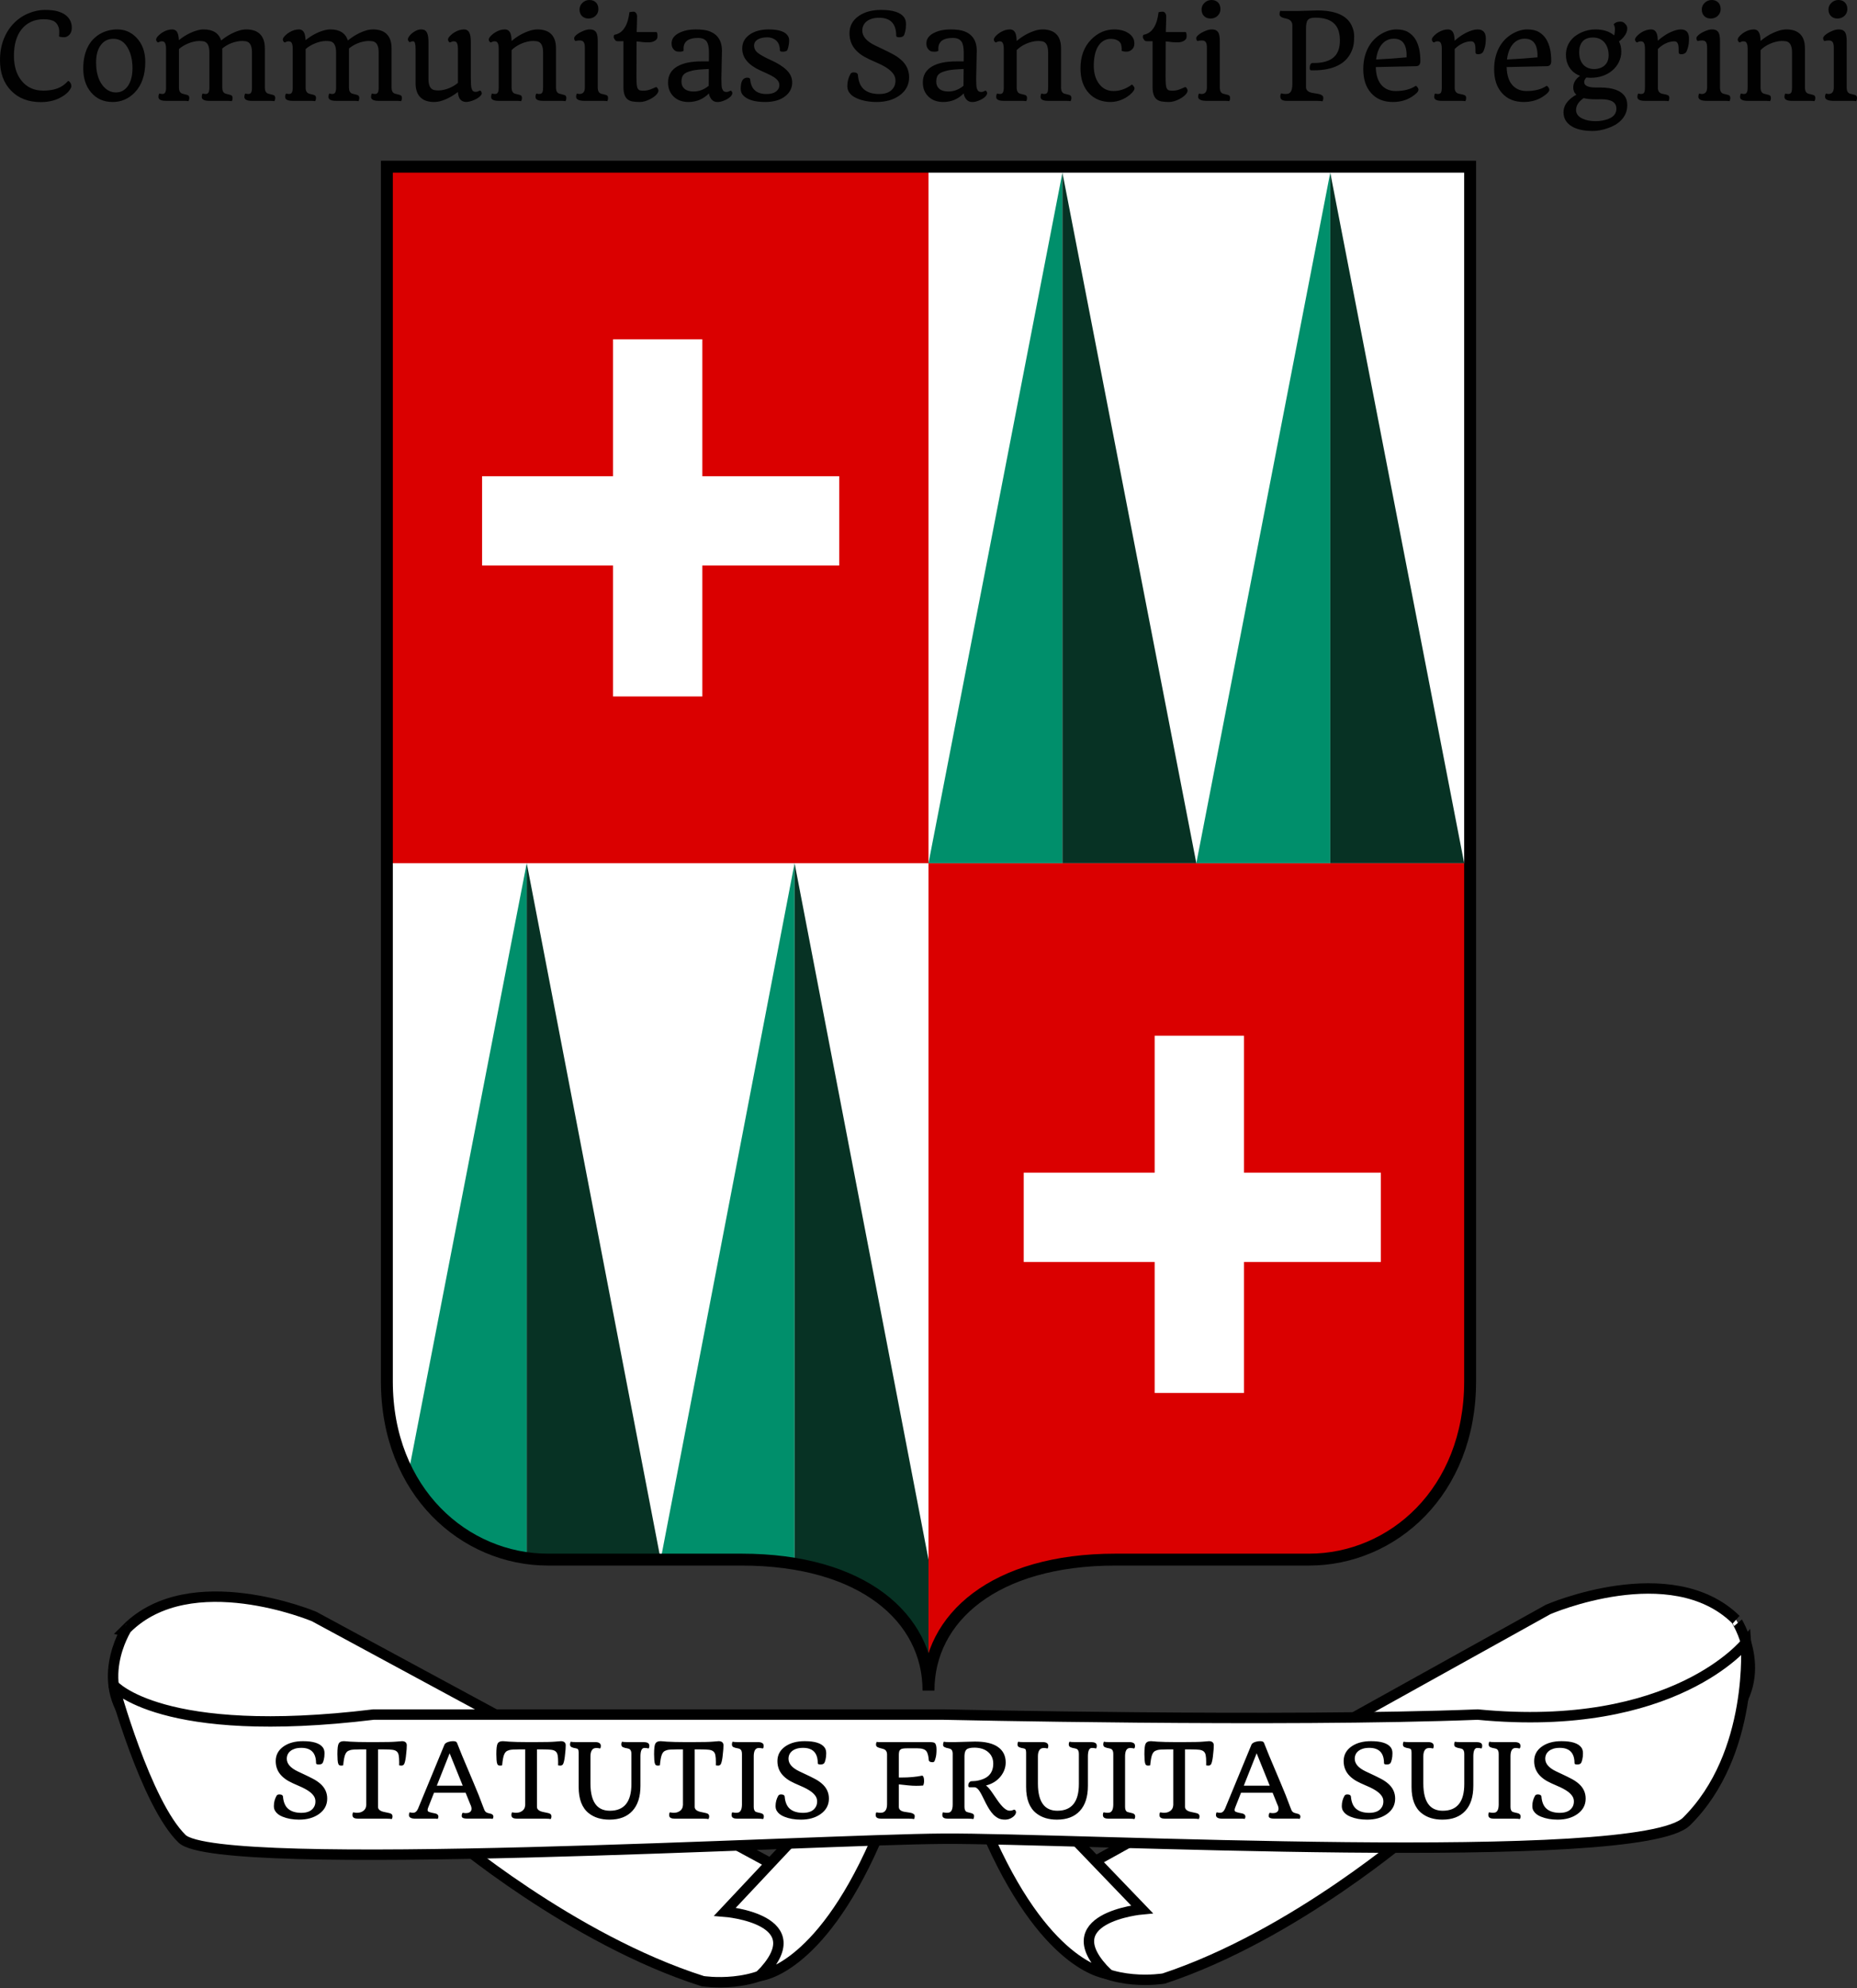 <svg width="312" height="334" viewBox="0 0 312 334" fill="none" xmlns="http://www.w3.org/2000/svg">
<rect x="0" y="0" width="312" height="334" fill="#333333" stroke="none"/>
<path d="M9.915 6.116C9.941 5.932 9.954 5.663 9.954 5.308C9.954 4.953 9.886 4.632 9.749 4.343C9.613 4.048 9.429 3.818 9.195 3.653C8.787 3.371 8.172 3.23 7.349 3.23C6.532 3.23 5.809 3.381 5.181 3.684C4.559 3.979 4.037 4.396 3.616 4.934C2.767 6.017 2.343 7.491 2.343 9.356C2.343 11.121 2.774 12.529 3.635 13.58C4.53 14.676 5.738 15.225 7.261 15.225C8.758 15.225 9.924 14.893 10.76 14.23C11.013 14.033 11.243 13.82 11.45 13.59C11.645 13.649 11.804 13.823 11.927 14.112C11.966 14.21 11.985 14.341 11.985 14.506C11.985 14.663 11.868 14.9 11.635 15.215C11.408 15.523 11.075 15.822 10.634 16.111C9.584 16.807 8.327 17.155 6.863 17.155C4.763 17.155 3.091 16.508 1.847 15.215C0.616 13.948 0 12.251 0 10.123C0 8.823 0.204 7.652 0.612 6.608C1.021 5.564 1.578 4.678 2.284 3.949C2.991 3.214 3.814 2.649 4.753 2.256C5.699 1.861 6.616 1.665 7.504 1.665C8.398 1.665 9.114 1.74 9.652 1.891C10.19 2.042 10.637 2.249 10.994 2.512C11.706 3.049 12.063 3.765 12.063 4.658C12.063 5.341 11.813 5.823 11.314 6.106C11.146 6.205 10.964 6.254 10.77 6.254C10.368 6.254 10.083 6.208 9.915 6.116ZM13.988 11.512C13.988 10.711 14.065 9.992 14.221 9.356C14.376 8.719 14.59 8.158 14.862 7.672C15.134 7.186 15.455 6.772 15.825 6.43C16.194 6.083 16.589 5.8 17.011 5.583C17.833 5.157 18.737 4.944 19.722 4.944C20.986 4.944 22.058 5.41 22.94 6.342C23.918 7.366 24.407 8.719 24.407 10.399C24.407 12.605 23.815 14.322 22.629 15.549C21.599 16.606 20.364 17.136 18.925 17.136C17.422 17.136 16.217 16.6 15.309 15.53C14.428 14.5 13.988 13.159 13.988 11.512ZM19.499 15.53C19.933 15.53 20.322 15.428 20.665 15.225C21.009 15.015 21.3 14.729 21.54 14.367C22.02 13.619 22.259 12.648 22.259 11.453C22.259 10.14 22.007 9.024 21.501 8.104C20.931 7.048 20.111 6.519 19.042 6.519C18.18 6.519 17.49 6.854 16.972 7.524C16.421 8.232 16.145 9.224 16.145 10.498C16.145 12.094 16.492 13.354 17.186 14.28C17.808 15.113 18.579 15.53 19.499 15.53ZM31.649 16.997C31.52 16.964 31.312 16.948 31.027 16.948H27.926C27.304 16.948 26.906 16.836 26.731 16.613C26.659 16.527 26.624 16.43 26.624 16.318C26.624 16.042 26.676 15.839 26.779 15.708C26.935 15.76 27.11 15.786 27.304 15.786C27.505 15.786 27.654 15.704 27.751 15.54C27.855 15.376 27.904 15.07 27.897 14.624V8.184C27.897 7.567 27.784 7.183 27.557 7.031C27.466 6.972 27.346 6.943 27.197 6.943C27.048 6.943 26.928 6.966 26.838 7.011C26.753 7.058 26.682 7.091 26.624 7.11C26.572 7.13 26.527 7.13 26.488 7.11C26.449 7.084 26.41 7.048 26.371 7.002C26.274 6.897 26.225 6.788 26.225 6.677C26.225 6.559 26.264 6.438 26.342 6.313C26.426 6.181 26.559 6.033 26.741 5.87C26.922 5.698 27.129 5.544 27.363 5.407C27.887 5.098 28.412 4.944 28.937 4.944C29.514 4.944 29.861 5.315 29.977 6.056C30.016 6.28 30.042 6.509 30.055 6.746C31.027 5.965 32.044 5.42 33.107 5.112C33.496 5 33.872 4.944 34.235 4.944C35.777 4.944 36.752 5.561 37.16 6.796C38.172 5.981 39.199 5.42 40.242 5.112C40.637 5 41.039 4.944 41.447 4.944C41.855 4.944 42.248 5 42.623 5.112C43.006 5.222 43.333 5.403 43.605 5.653C44.201 6.192 44.499 7.011 44.499 8.115V14.723C44.499 15.261 44.681 15.596 45.044 15.727C45.147 15.766 45.27 15.799 45.413 15.826C45.556 15.852 45.685 15.884 45.802 15.924C45.919 15.957 46.009 15.996 46.074 16.043C46.184 16.127 46.239 16.265 46.239 16.456C46.239 16.686 46.187 16.866 46.084 16.997C45.954 16.964 45.747 16.948 45.462 16.948H42.361C41.739 16.948 41.34 16.836 41.165 16.613C41.094 16.527 41.058 16.43 41.058 16.318C41.058 16.042 41.11 15.839 41.214 15.708C41.369 15.76 41.541 15.786 41.729 15.786C41.917 15.786 42.059 15.724 42.157 15.599C42.26 15.468 42.319 15.228 42.332 14.88V8.814C42.332 7.698 42.005 7.074 41.35 6.943C41.149 6.903 40.909 6.884 40.631 6.884C40.358 6.884 40.06 6.92 39.736 6.992C39.419 7.058 39.114 7.149 38.823 7.267C38.259 7.497 37.767 7.79 37.345 8.145V14.723C37.345 15.267 37.527 15.602 37.89 15.727C37.993 15.766 38.116 15.799 38.259 15.826C38.401 15.852 38.528 15.884 38.638 15.924C38.755 15.957 38.845 15.996 38.91 16.043C39.02 16.127 39.075 16.265 39.075 16.456C39.075 16.692 39.027 16.872 38.93 16.997C38.8 16.964 38.593 16.948 38.307 16.948H35.207C34.585 16.948 34.186 16.836 34.011 16.613C33.94 16.527 33.904 16.43 33.904 16.318C33.904 16.035 33.953 15.832 34.05 15.708C34.212 15.76 34.387 15.786 34.575 15.786C34.763 15.786 34.905 15.717 35.003 15.58C35.106 15.441 35.165 15.188 35.178 14.821V8.814C35.178 7.698 34.85 7.074 34.196 6.943C33.995 6.903 33.752 6.884 33.467 6.884C33.182 6.884 32.871 6.924 32.534 7.002C32.197 7.081 31.876 7.186 31.571 7.317C30.988 7.56 30.486 7.868 30.065 8.243V14.723C30.065 15.261 30.25 15.596 30.619 15.727C30.716 15.766 30.836 15.799 30.979 15.826C31.121 15.852 31.251 15.884 31.367 15.924C31.484 15.957 31.575 15.996 31.64 16.043C31.75 16.127 31.805 16.265 31.805 16.456C31.805 16.686 31.753 16.866 31.649 16.997ZM52.937 16.997C52.807 16.964 52.599 16.948 52.314 16.948H49.214C48.592 16.948 48.193 16.836 48.019 16.613C47.947 16.527 47.911 16.43 47.911 16.318C47.911 16.042 47.963 15.839 48.066 15.708C48.223 15.76 48.397 15.786 48.592 15.786C48.793 15.786 48.941 15.704 49.039 15.54C49.142 15.376 49.191 15.07 49.184 14.624V8.184C49.184 7.567 49.072 7.183 48.845 7.031C48.754 6.972 48.634 6.943 48.484 6.943C48.336 6.943 48.216 6.966 48.125 7.011C48.04 7.058 47.97 7.091 47.911 7.11C47.859 7.13 47.815 7.13 47.775 7.11C47.736 7.084 47.697 7.048 47.658 7.002C47.562 6.897 47.513 6.788 47.513 6.677C47.513 6.559 47.552 6.438 47.629 6.313C47.714 6.181 47.846 6.033 48.028 5.87C48.21 5.698 48.417 5.544 48.65 5.407C49.175 5.098 49.7 4.944 50.224 4.944C50.801 4.944 51.148 5.315 51.264 6.056C51.303 6.28 51.329 6.509 51.342 6.746C52.314 5.965 53.332 5.42 54.395 5.112C54.783 5 55.159 4.944 55.523 4.944C57.064 4.944 58.04 5.561 58.448 6.796C59.459 5.981 60.486 5.42 61.529 5.112C61.925 5 62.327 4.944 62.735 4.944C63.143 4.944 63.535 5 63.91 5.112C64.293 5.222 64.62 5.403 64.893 5.653C65.489 6.192 65.787 7.011 65.787 8.115V14.723C65.787 15.261 65.968 15.596 66.331 15.727C66.434 15.766 66.558 15.799 66.7 15.826C66.843 15.852 66.973 15.884 67.09 15.924C67.206 15.957 67.296 15.996 67.361 16.043C67.472 16.127 67.526 16.265 67.526 16.456C67.526 16.686 67.475 16.866 67.371 16.997C67.242 16.964 67.034 16.948 66.749 16.948H63.648C63.026 16.948 62.627 16.836 62.453 16.613C62.381 16.527 62.346 16.43 62.346 16.318C62.346 16.042 62.397 15.839 62.501 15.708C62.657 15.76 62.828 15.786 63.017 15.786C63.205 15.786 63.347 15.724 63.444 15.599C63.548 15.468 63.606 15.228 63.619 14.88V8.814C63.619 7.698 63.292 7.074 62.637 6.943C62.436 6.903 62.196 6.884 61.918 6.884C61.646 6.884 61.348 6.92 61.024 6.992C60.706 7.058 60.402 7.149 60.11 7.267C59.547 7.497 59.054 7.79 58.633 8.145V14.723C58.633 15.267 58.814 15.602 59.177 15.727C59.281 15.766 59.403 15.799 59.547 15.826C59.689 15.852 59.815 15.884 59.925 15.924C60.042 15.957 60.133 15.996 60.198 16.043C60.308 16.127 60.363 16.265 60.363 16.456C60.363 16.692 60.314 16.872 60.217 16.997C60.087 16.964 59.88 16.948 59.594 16.948H56.494C55.872 16.948 55.474 16.836 55.298 16.613C55.227 16.527 55.192 16.43 55.192 16.318C55.192 16.035 55.24 15.832 55.337 15.708C55.5 15.76 55.675 15.786 55.862 15.786C56.05 15.786 56.192 15.717 56.29 15.58C56.393 15.441 56.452 15.188 56.465 14.821V8.814C56.465 7.698 56.138 7.074 55.484 6.943C55.283 6.903 55.04 6.884 54.754 6.884C54.469 6.884 54.158 6.924 53.821 7.002C53.484 7.081 53.163 7.186 52.859 7.317C52.276 7.56 51.773 7.868 51.352 8.243V14.723C51.352 15.261 51.537 15.596 51.906 15.727C52.003 15.766 52.123 15.799 52.266 15.826C52.408 15.852 52.538 15.884 52.655 15.924C52.771 15.957 52.862 15.996 52.927 16.043C53.037 16.127 53.092 16.265 53.092 16.456C53.092 16.686 53.04 16.866 52.937 16.997ZM69.821 8.184C69.821 7.81 69.792 7.51 69.733 7.288C69.681 7.058 69.571 6.943 69.403 6.943C69.279 6.943 69.183 6.956 69.111 6.982L68.878 7.081C68.832 7.094 68.778 7.068 68.713 7.002C68.59 6.864 68.528 6.739 68.528 6.628C68.528 6.509 68.564 6.388 68.634 6.263C68.713 6.132 68.826 5.985 68.975 5.82C69.131 5.656 69.305 5.512 69.5 5.387C69.94 5.091 70.339 4.944 70.696 4.944C71.052 4.944 71.305 5.007 71.453 5.131C71.602 5.256 71.716 5.42 71.793 5.624C71.924 5.952 71.989 6.448 71.989 7.11V13.274C71.989 14.385 72.319 15.005 72.98 15.136C73.181 15.175 73.417 15.195 73.69 15.195C73.968 15.195 74.263 15.159 74.573 15.086C74.891 15.015 75.193 14.919 75.477 14.801C76.029 14.571 76.514 14.28 76.936 13.925V8.184C76.936 7.56 76.826 7.176 76.605 7.031C76.514 6.972 76.395 6.943 76.246 6.943C76.096 6.943 75.977 6.966 75.886 7.011C75.802 7.058 75.73 7.091 75.672 7.11C75.621 7.13 75.575 7.13 75.536 7.11C75.497 7.084 75.455 7.048 75.41 7.002C75.312 6.89 75.264 6.778 75.264 6.667C75.264 6.556 75.303 6.438 75.381 6.313C75.464 6.181 75.598 6.033 75.779 5.87C75.96 5.698 76.168 5.544 76.401 5.407C76.927 5.098 77.451 4.944 77.976 4.944C78.611 4.944 78.974 5.4 79.065 6.313C79.09 6.569 79.103 6.835 79.103 7.11V12.94C79.103 13.951 79.142 14.581 79.22 14.83C79.297 15.08 79.392 15.245 79.501 15.323C79.612 15.395 79.748 15.431 79.911 15.431C80.072 15.431 80.205 15.405 80.309 15.353L80.6 15.225C80.685 15.204 80.759 15.245 80.824 15.343C80.96 15.546 80.98 15.73 80.882 15.894C80.785 16.059 80.633 16.216 80.425 16.367C80.224 16.518 79.997 16.649 79.745 16.76C78.624 17.26 77.826 17.25 77.354 16.731C77.108 16.462 76.968 16.035 76.936 15.451C75.983 16.193 75.007 16.705 74.01 16.987C73.647 17.086 73.265 17.136 72.862 17.136C72.467 17.136 72.079 17.079 71.697 16.968C71.321 16.856 70.993 16.676 70.715 16.426C70.118 15.894 69.821 15.073 69.821 13.964V8.184ZM87.541 16.997C87.411 16.964 87.204 16.948 86.919 16.948H83.817C83.195 16.948 82.797 16.836 82.622 16.613C82.551 16.527 82.515 16.43 82.515 16.318C82.515 16.042 82.567 15.839 82.671 15.708C82.826 15.76 83.001 15.786 83.195 15.786C83.396 15.786 83.546 15.704 83.643 15.54C83.747 15.376 83.796 15.07 83.788 14.624V8.184C83.788 7.567 83.675 7.183 83.448 7.031C83.358 6.972 83.238 6.943 83.089 6.943C82.939 6.943 82.82 6.966 82.73 7.011C82.645 7.058 82.573 7.091 82.515 7.11C82.464 7.13 82.418 7.13 82.379 7.11C82.34 7.084 82.301 7.048 82.263 7.002C82.165 6.897 82.116 6.788 82.116 6.677C82.116 6.559 82.155 6.438 82.234 6.313C82.317 6.181 82.451 6.033 82.632 5.87C82.813 5.698 83.021 5.544 83.254 5.407C83.778 5.098 84.304 4.944 84.829 4.944C85.431 4.944 85.788 5.347 85.898 6.155C85.93 6.391 85.949 6.634 85.956 6.884C86.922 6.063 87.971 5.479 89.106 5.131C89.514 5.007 89.925 4.944 90.34 4.944C90.761 4.944 91.16 5 91.535 5.112C91.918 5.222 92.248 5.403 92.527 5.653C93.117 6.178 93.412 6.998 93.412 8.115V14.791C93.431 15.303 93.619 15.619 93.975 15.737C94.073 15.769 94.193 15.799 94.335 15.826C94.478 15.852 94.604 15.884 94.715 15.924C94.831 15.957 94.921 15.996 94.986 16.043C95.097 16.127 95.151 16.265 95.151 16.456C95.151 16.686 95.1 16.866 94.996 16.997C94.867 16.964 94.659 16.948 94.374 16.948H91.274C90.651 16.948 90.252 16.836 90.077 16.613C90.007 16.527 89.971 16.43 89.971 16.318C89.971 16.042 90.022 15.839 90.126 15.708C90.282 15.76 90.424 15.786 90.554 15.786C90.69 15.786 90.804 15.769 90.894 15.737C90.985 15.698 91.057 15.635 91.108 15.549C91.199 15.392 91.244 15.084 91.244 14.624V8.814C91.244 7.698 90.917 7.074 90.262 6.943C90.061 6.903 89.808 6.884 89.504 6.884C89.206 6.884 88.876 6.93 88.512 7.021C88.15 7.113 87.81 7.232 87.492 7.376C86.883 7.652 86.37 8 85.956 8.42V14.791C85.975 15.303 86.16 15.619 86.51 15.737C86.614 15.769 86.734 15.799 86.87 15.826C87.012 15.852 87.142 15.884 87.258 15.924C87.376 15.957 87.466 15.996 87.531 16.043C87.641 16.127 87.696 16.265 87.696 16.456C87.696 16.686 87.644 16.866 87.541 16.997ZM98.884 3.112C98.664 3.112 98.46 3.08 98.272 3.014C98.091 2.941 97.931 2.84 97.795 2.709C97.51 2.432 97.368 2.062 97.368 1.595C97.368 1.15 97.536 0.771 97.873 0.463C98.197 0.154 98.586 0 99.039 0C99.493 0 99.856 0.138 100.128 0.414C100.4 0.69 100.536 1.064 100.536 1.537C100.536 1.984 100.374 2.361 100.051 2.669C99.733 2.965 99.344 3.112 98.884 3.112ZM98.291 16.948C97.293 16.948 96.794 16.718 96.794 16.258C96.794 16.022 96.847 15.839 96.95 15.708C97.105 15.76 97.248 15.786 97.377 15.786C97.98 15.786 98.275 15.399 98.262 14.624V8.026C98.262 7.567 98.197 7.248 98.068 7.071C97.944 6.887 97.721 6.796 97.397 6.796C97.157 6.796 96.94 6.825 96.746 6.884C96.629 6.897 96.545 6.805 96.493 6.608C96.447 6.43 96.473 6.276 96.571 6.145C96.667 6.007 96.817 5.866 97.018 5.722C97.225 5.57 97.452 5.439 97.699 5.328C98.229 5.072 98.673 4.944 99.03 4.944C99.387 4.944 99.648 4.997 99.818 5.101C99.992 5.206 100.125 5.347 100.216 5.525C100.358 5.813 100.43 6.28 100.43 6.924V14.791C100.449 15.31 100.634 15.625 100.983 15.737C101.081 15.769 101.201 15.799 101.344 15.826C101.486 15.852 101.612 15.884 101.723 15.924C101.839 15.957 101.93 15.996 101.995 16.043C102.105 16.127 102.16 16.265 102.16 16.456C102.16 16.692 102.111 16.872 102.014 16.997C101.878 16.964 101.671 16.948 101.392 16.948H98.291ZM106.942 10.232L106.932 12.822C106.932 13.905 106.987 14.558 107.098 14.782C107.208 14.998 107.338 15.13 107.487 15.175C107.635 15.215 107.826 15.235 108.06 15.235C108.293 15.235 108.504 15.219 108.692 15.185C108.886 15.146 109.067 15.097 109.236 15.037C109.405 14.979 109.566 14.913 109.722 14.841L110.198 14.634C110.309 14.594 110.432 14.709 110.567 14.979C110.606 15.05 110.626 15.136 110.626 15.235C110.626 15.326 110.587 15.447 110.51 15.599C110.432 15.75 110.28 15.924 110.053 16.121C109.832 16.311 109.573 16.482 109.276 16.633C108.627 16.968 108.044 17.136 107.526 17.136C107.013 17.136 106.595 17.105 106.272 17.047C105.947 16.987 105.672 16.869 105.445 16.692C104.979 16.325 104.746 15.651 104.746 14.673V6.924H103.783C103.582 6.924 103.437 6.857 103.345 6.726C103.19 6.522 103.112 6.352 103.112 6.214C103.112 5.985 103.167 5.857 103.278 5.83C104.308 5.653 105.037 4.879 105.464 3.506C105.588 3.093 105.685 2.604 105.756 2.039C106.067 1.987 106.3 1.96 106.456 1.96C106.618 1.96 106.757 2.042 106.874 2.206C106.991 2.371 107.046 2.56 107.039 2.777C107.039 2.994 107.036 3.198 107.03 3.388C107.023 3.579 107.017 3.785 107.01 4.008L106.971 5.387H110.335C110.419 5.538 110.461 5.698 110.461 5.87V6.174C110.461 6.451 110.315 6.677 110.023 6.854C109.731 7.025 109.408 7.11 109.052 7.11C108.701 7.11 108.448 7.107 108.293 7.1C108.144 7.087 107.998 7.074 107.856 7.061L107.428 7.002C107.279 6.989 107.121 6.976 106.952 6.963V7.071L106.942 10.232ZM119.103 15.698C118.156 16.655 117.012 17.136 115.671 17.136C114.634 17.136 113.804 16.833 113.182 16.229C112.554 15.619 112.24 14.827 112.24 13.856C112.24 12.648 112.771 11.742 113.834 11.138C114.793 10.586 116.144 10.311 117.887 10.311H119.103C119.109 10.062 119.112 9.819 119.112 9.582V8.844C119.112 7.963 118.985 7.343 118.732 6.982C118.448 6.576 117.962 6.372 117.275 6.372C115.701 6.372 114.89 6.943 114.845 8.085C114.839 8.263 114.842 8.41 114.854 8.528C114.725 8.634 114.504 8.686 114.194 8.686C113.889 8.686 113.665 8.65 113.523 8.577C113.386 8.506 113.267 8.407 113.163 8.282C112.942 8.026 112.833 7.701 112.833 7.307C112.833 6.906 112.946 6.559 113.173 6.263C113.406 5.962 113.721 5.716 114.116 5.525C114.887 5.138 115.797 4.944 116.847 4.944C117.897 4.944 118.685 5.049 119.209 5.259C119.741 5.462 120.162 5.735 120.473 6.077C121.024 6.681 121.299 7.491 121.299 8.509L121.202 13.235C121.202 14.095 121.241 14.641 121.318 14.87C121.403 15.1 121.499 15.254 121.61 15.332C121.726 15.412 121.866 15.451 122.028 15.451C122.196 15.451 122.333 15.425 122.436 15.373L122.709 15.245C122.799 15.211 122.877 15.251 122.942 15.363C123.013 15.468 123.048 15.562 123.048 15.648C123.048 15.727 123.013 15.832 122.942 15.963C122.877 16.095 122.751 16.236 122.562 16.386C122.381 16.532 122.173 16.66 121.94 16.77C120.651 17.388 119.773 17.243 119.307 16.338C119.209 16.16 119.141 15.947 119.103 15.698ZM119.073 14.407C119.073 13.462 119.08 12.523 119.093 11.591C117.745 11.644 116.827 11.732 116.342 11.857C115.862 11.975 115.515 12.09 115.301 12.201C115.087 12.313 114.919 12.444 114.796 12.596C114.596 12.845 114.495 13.222 114.495 13.728C114.495 14.226 114.669 14.628 115.02 14.929C115.37 15.225 115.872 15.373 116.527 15.373C117.453 15.373 118.302 15.05 119.073 14.407ZM131.029 8.439C131.029 7.429 130.614 6.759 129.785 6.43C129.519 6.326 129.23 6.273 128.92 6.273C128.615 6.273 128.33 6.299 128.064 6.352C127.805 6.404 127.575 6.487 127.374 6.598C126.92 6.848 126.694 7.206 126.694 7.672C126.694 8.118 126.881 8.506 127.258 8.833C127.673 9.181 128.443 9.612 129.571 10.123C130.698 10.629 131.566 11.184 132.176 11.788C132.792 12.385 133.099 13.075 133.099 13.856C133.099 14.736 132.743 15.478 132.03 16.082C131.194 16.784 130.038 17.136 128.559 17.136C126.752 17.136 125.502 16.744 124.808 15.963C124.568 15.688 124.449 15.337 124.449 14.91C124.449 13.879 124.698 13.278 125.197 13.107C125.32 13.068 125.436 13.049 125.547 13.049C125.851 13.049 126.016 13.143 126.042 13.334C126.185 14.976 127.092 15.795 128.765 15.795C129.769 15.795 130.44 15.51 130.776 14.939C130.887 14.756 130.941 14.532 130.941 14.27C130.941 14.007 130.857 13.768 130.689 13.551C130.526 13.334 130.3 13.133 130.009 12.95C129.717 12.759 129.37 12.576 128.969 12.398L127.676 11.807C125.693 10.889 124.701 9.667 124.701 8.145C124.701 7.16 125.131 6.372 125.993 5.781C126.811 5.222 127.864 4.944 129.153 4.944C130.903 4.944 131.991 5.328 132.418 6.096C132.529 6.293 132.584 6.509 132.584 6.746C132.584 6.982 132.571 7.196 132.545 7.386C132.519 7.57 132.487 7.737 132.448 7.889C132.384 8.177 132.309 8.381 132.224 8.499C132.056 8.624 131.813 8.686 131.496 8.686C131.184 8.686 131.029 8.604 131.029 8.439ZM150.577 6.007C150.577 4.504 150.048 3.562 148.992 3.181C148.629 3.049 148.205 2.984 147.719 2.984C147.232 2.984 146.814 3.04 146.465 3.151C146.115 3.263 145.823 3.414 145.59 3.605C145.117 3.992 144.88 4.504 144.88 5.141C144.88 6.106 145.58 6.93 146.979 7.612L148.195 8.193C148.785 8.469 149.351 8.752 149.896 9.04C150.446 9.323 150.933 9.647 151.354 10.015C152.281 10.816 152.744 11.807 152.744 12.989C152.744 14.257 152.199 15.277 151.111 16.052C150.094 16.773 148.817 17.136 147.281 17.136C146.063 17.136 144.987 16.941 144.054 16.554C143.367 16.278 142.878 15.888 142.586 15.382C142.438 15.126 142.363 14.814 142.363 14.447C142.363 13.711 142.544 13.025 142.907 12.389C143.03 12.238 143.199 12.162 143.412 12.162C143.827 12.162 144.067 12.287 144.132 12.536C144.216 13.672 144.56 14.5 145.162 15.018C145.771 15.536 146.62 15.795 147.709 15.795C148.959 15.795 149.798 15.382 150.226 14.555C150.376 14.266 150.45 13.928 150.45 13.541C150.45 13.146 150.347 12.795 150.139 12.487C149.932 12.178 149.656 11.893 149.313 11.631C148.788 11.236 148.091 10.855 147.222 10.488C146.361 10.12 145.688 9.799 145.201 9.523C144.721 9.247 144.297 8.925 143.928 8.558C143.124 7.757 142.722 6.769 142.722 5.594C142.722 4.393 143.231 3.431 144.248 2.709C145.227 2.013 146.491 1.665 148.04 1.665C150.002 1.665 151.286 2.075 151.889 2.895C152.109 3.191 152.219 3.579 152.219 4.058C152.219 4.537 152.173 4.953 152.083 5.308C151.999 5.663 151.914 5.892 151.83 5.998C151.687 6.174 151.442 6.263 151.091 6.263C150.748 6.263 150.577 6.178 150.577 6.007ZM161.91 15.698C160.964 16.655 159.821 17.136 158.479 17.136C157.442 17.136 156.612 16.833 155.99 16.229C155.362 15.619 155.048 14.827 155.048 13.856C155.048 12.648 155.579 11.742 156.641 11.138C157.601 10.586 158.952 10.311 160.695 10.311H161.91C161.917 10.062 161.92 9.819 161.92 9.582V8.844C161.92 7.963 161.793 7.343 161.54 6.982C161.256 6.576 160.77 6.372 160.082 6.372C158.508 6.372 157.698 6.943 157.653 8.085C157.647 8.263 157.65 8.41 157.663 8.528C157.533 8.634 157.312 8.686 157.002 8.686C156.697 8.686 156.473 8.65 156.331 8.577C156.194 8.506 156.075 8.407 155.971 8.282C155.751 8.026 155.641 7.701 155.641 7.307C155.641 6.906 155.753 6.559 155.98 6.263C156.214 5.962 156.528 5.716 156.924 5.525C157.694 5.138 158.605 4.944 159.655 4.944C160.704 4.944 161.492 5.049 162.017 5.259C162.549 5.462 162.97 5.735 163.28 6.077C163.832 6.681 164.107 7.491 164.107 8.509L164.01 13.235C164.01 14.095 164.049 14.641 164.126 14.87C164.211 15.1 164.308 15.254 164.418 15.332C164.535 15.412 164.674 15.451 164.836 15.451C165.004 15.451 165.141 15.425 165.244 15.373L165.516 15.245C165.607 15.211 165.685 15.251 165.75 15.363C165.82 15.468 165.856 15.562 165.856 15.648C165.856 15.727 165.82 15.832 165.75 15.963C165.685 16.095 165.559 16.236 165.371 16.386C165.189 16.532 164.981 16.66 164.749 16.77C163.459 17.388 162.581 17.243 162.114 16.338C162.017 16.16 161.949 15.947 161.91 15.698ZM161.881 14.407C161.881 13.462 161.888 12.523 161.901 11.591C160.552 11.644 159.635 11.732 159.15 11.857C158.67 11.975 158.324 12.09 158.11 12.201C157.896 12.313 157.727 12.444 157.604 12.596C157.403 12.845 157.302 13.222 157.302 13.728C157.302 14.226 157.477 14.628 157.828 14.929C158.177 15.225 158.68 15.373 159.334 15.373C160.26 15.373 161.11 15.05 161.881 14.407ZM172.398 16.997C172.268 16.964 172.061 16.948 171.776 16.948H168.675C168.053 16.948 167.655 16.836 167.48 16.613C167.408 16.527 167.373 16.43 167.373 16.318C167.373 16.042 167.425 15.839 167.529 15.708C167.684 15.76 167.859 15.786 168.053 15.786C168.254 15.786 168.403 15.704 168.5 15.54C168.605 15.376 168.652 15.07 168.646 14.624V8.184C168.646 7.567 168.533 7.183 168.306 7.031C168.215 6.972 168.096 6.943 167.947 6.943C167.797 6.943 167.678 6.966 167.586 7.011C167.503 7.058 167.431 7.091 167.373 7.11C167.322 7.13 167.276 7.13 167.237 7.11C167.198 7.084 167.159 7.048 167.12 7.002C167.023 6.897 166.974 6.788 166.974 6.677C166.974 6.559 167.013 6.438 167.091 6.313C167.175 6.181 167.309 6.033 167.49 5.87C167.671 5.698 167.878 5.544 168.112 5.407C168.636 5.098 169.162 4.944 169.686 4.944C170.289 4.944 170.645 5.347 170.755 6.155C170.788 6.391 170.807 6.634 170.814 6.884C171.78 6.063 172.829 5.479 173.963 5.131C174.372 5.007 174.783 4.944 175.198 4.944C175.619 4.944 176.018 5 176.393 5.112C176.775 5.222 177.106 5.403 177.385 5.653C177.975 6.178 178.269 6.998 178.269 8.115V14.791C178.288 15.303 178.476 15.619 178.833 15.737C178.93 15.769 179.05 15.799 179.193 15.826C179.335 15.852 179.462 15.884 179.571 15.924C179.689 15.957 179.779 15.996 179.844 16.043C179.955 16.127 180.009 16.265 180.009 16.456C180.009 16.686 179.957 16.866 179.854 16.997C179.724 16.964 179.517 16.948 179.232 16.948H176.13C175.508 16.948 175.11 16.836 174.935 16.613C174.864 16.527 174.828 16.43 174.828 16.318C174.828 16.042 174.88 15.839 174.984 15.708C175.139 15.76 175.282 15.786 175.412 15.786C175.548 15.786 175.661 15.769 175.752 15.737C175.843 15.698 175.913 15.635 175.965 15.549C176.057 15.392 176.102 15.084 176.102 14.624V8.814C176.102 7.698 175.774 7.074 175.12 6.943C174.919 6.903 174.666 6.884 174.362 6.884C174.064 6.884 173.734 6.93 173.37 7.021C173.007 7.113 172.668 7.232 172.35 7.376C171.741 7.652 171.228 8 170.814 8.42V14.791C170.833 15.303 171.018 15.619 171.368 15.737C171.471 15.769 171.592 15.799 171.728 15.826C171.87 15.852 172 15.884 172.116 15.924C172.233 15.957 172.324 15.996 172.389 16.043C172.498 16.127 172.554 16.265 172.554 16.456C172.554 16.686 172.502 16.866 172.398 16.997ZM188.456 8.538L188.466 8.184C188.466 8.059 188.437 7.849 188.378 7.554C188.32 7.251 188.132 7.005 187.815 6.815C187.503 6.624 187.105 6.529 186.619 6.529C186.14 6.529 185.712 6.654 185.336 6.903C184.966 7.146 184.666 7.474 184.432 7.889C183.992 8.676 183.771 9.73 183.771 11.049C183.771 12.296 184.069 13.311 184.666 14.092C185.275 14.893 186.078 15.293 187.076 15.293C187.983 15.293 188.851 15.041 189.681 14.535C189.882 14.411 190.037 14.302 190.148 14.21C190.213 14.21 190.286 14.263 190.371 14.367C190.533 14.558 190.614 14.712 190.614 14.83C190.614 14.942 190.569 15.073 190.478 15.225C190.387 15.369 190.254 15.526 190.079 15.698C189.911 15.862 189.707 16.029 189.467 16.2C189.227 16.37 188.958 16.524 188.66 16.663C187.98 16.977 187.283 17.136 186.571 17.136C185.858 17.136 185.19 17.014 184.568 16.77C183.953 16.521 183.421 16.156 182.973 15.677C182.015 14.66 181.535 13.261 181.535 11.482C181.535 9.461 182.144 7.836 183.363 6.608C184.47 5.499 185.75 4.944 187.203 4.944C188.155 4.944 188.949 5.151 189.584 5.564C190.251 5.998 190.585 6.569 190.585 7.278C190.585 7.665 190.5 7.957 190.332 8.154C190.04 8.502 189.7 8.676 189.312 8.676C188.93 8.676 188.644 8.63 188.456 8.538ZM195.843 10.232L195.833 12.822C195.833 13.905 195.889 14.558 195.999 14.782C196.109 14.998 196.238 15.13 196.388 15.175C196.537 15.215 196.728 15.235 196.961 15.235C197.195 15.235 197.405 15.219 197.593 15.185C197.787 15.146 197.969 15.097 198.138 15.037C198.306 14.979 198.468 14.913 198.623 14.841L199.1 14.634C199.21 14.594 199.333 14.709 199.469 14.979C199.508 15.05 199.527 15.136 199.527 15.235C199.527 15.326 199.488 15.447 199.411 15.599C199.333 15.75 199.181 15.924 198.954 16.121C198.734 16.311 198.474 16.482 198.176 16.633C197.528 16.968 196.945 17.136 196.427 17.136C195.915 17.136 195.497 17.105 195.172 17.047C194.849 16.987 194.573 16.869 194.346 16.692C193.881 16.325 193.647 15.651 193.647 14.673V6.924H192.684C192.484 6.924 192.338 6.857 192.247 6.726C192.092 6.522 192.013 6.352 192.013 6.214C192.013 5.985 192.069 5.857 192.179 5.83C193.21 5.653 193.938 4.879 194.366 3.506C194.489 3.093 194.586 2.604 194.658 2.039C194.968 1.987 195.202 1.96 195.358 1.96C195.52 1.96 195.659 2.042 195.776 2.206C195.892 2.371 195.947 2.56 195.941 2.777C195.941 2.994 195.938 3.198 195.931 3.388C195.925 3.579 195.918 3.785 195.912 4.008L195.872 5.387H199.235C199.32 5.538 199.362 5.698 199.362 5.87V6.174C199.362 6.451 199.217 6.677 198.925 6.854C198.633 7.025 198.309 7.11 197.952 7.11C197.603 7.11 197.35 7.107 197.195 7.1C197.046 7.087 196.899 7.074 196.757 7.061L196.329 7.002C196.181 6.989 196.021 6.976 195.853 6.963V7.071L195.843 10.232ZM203.396 3.112C203.176 3.112 202.972 3.08 202.784 3.014C202.603 2.941 202.444 2.84 202.307 2.709C202.022 2.432 201.88 2.062 201.88 1.595C201.88 1.15 202.048 0.771 202.385 0.463C202.709 0.154 203.098 0 203.551 0C204.005 0 204.369 0.138 204.64 0.414C204.912 0.69 205.048 1.064 205.048 1.537C205.048 1.984 204.886 2.361 204.563 2.669C204.245 2.965 203.856 3.112 203.396 3.112ZM202.803 16.948C201.806 16.948 201.306 16.718 201.306 16.258C201.306 16.022 201.359 15.839 201.462 15.708C201.617 15.76 201.76 15.786 201.889 15.786C202.492 15.786 202.787 15.399 202.774 14.624V8.026C202.774 7.567 202.709 7.248 202.58 7.071C202.456 6.887 202.232 6.796 201.909 6.796C201.669 6.796 201.452 6.825 201.258 6.884C201.141 6.897 201.057 6.805 201.005 6.608C200.959 6.43 200.985 6.276 201.083 6.145C201.179 6.007 201.329 5.866 201.53 5.722C201.737 5.57 201.964 5.439 202.211 5.328C202.741 5.072 203.185 4.944 203.542 4.944C203.899 4.944 204.161 4.997 204.33 5.101C204.504 5.206 204.637 5.347 204.728 5.525C204.87 5.813 204.942 6.28 204.942 6.924V14.791C204.961 15.31 205.146 15.625 205.495 15.737C205.593 15.769 205.713 15.799 205.856 15.826C205.998 15.852 206.124 15.884 206.235 15.924C206.351 15.957 206.442 15.996 206.507 16.043C206.617 16.127 206.672 16.265 206.672 16.456C206.672 16.692 206.623 16.872 206.526 16.997C206.39 16.964 206.183 16.948 205.904 16.948H202.803ZM222.175 17.027C222.026 16.974 221.706 16.948 221.213 16.948H216.217C215.88 16.948 215.611 16.895 215.41 16.791C215.21 16.679 215.109 16.479 215.109 16.19C215.109 15.98 215.157 15.812 215.255 15.688C215.502 15.753 215.737 15.786 215.964 15.786C216.191 15.786 216.369 15.763 216.499 15.717C216.628 15.664 216.742 15.576 216.839 15.451C217.033 15.188 217.131 14.752 217.131 14.142V4.254C217.131 3.644 216.775 3.263 216.062 3.112C215.614 3.02 215.322 2.915 215.187 2.797C215.051 2.679 214.983 2.551 214.983 2.413C214.983 2.111 215.035 1.908 215.138 1.802C215.255 1.835 215.362 1.851 215.459 1.851H217.869L221.33 1.754C224.362 1.754 226.281 2.591 227.084 4.264C227.376 4.868 227.521 5.473 227.521 6.077C227.521 6.681 227.48 7.196 227.395 7.622C227.311 8.049 227.165 8.466 226.958 8.873C226.757 9.273 226.488 9.654 226.151 10.015C225.814 10.37 225.393 10.682 224.888 10.951C223.793 11.529 222.392 11.817 220.688 11.817H220.319C220.138 11.817 220.047 11.699 220.047 11.463C220.047 10.944 220.187 10.653 220.464 10.586C222.901 10.639 224.376 9.903 224.888 8.381C225.043 7.902 225.121 7.389 225.121 6.844C225.121 6.299 225.063 5.8 224.945 5.347C224.829 4.888 224.619 4.481 224.314 4.126C223.641 3.352 222.526 2.965 220.97 2.965C220.342 2.965 219.924 3.103 219.717 3.378C219.522 3.621 219.425 4.113 219.425 4.855V14.693C219.457 15.204 219.859 15.517 220.63 15.628C221.323 15.727 221.754 15.819 221.923 15.904C222.092 15.989 222.201 16.075 222.253 16.16C222.305 16.239 222.331 16.338 222.331 16.456C222.331 16.705 222.279 16.895 222.175 17.027ZM229.048 11.65C229.048 10.855 229.129 10.149 229.291 9.532C229.452 8.916 229.67 8.365 229.942 7.879C230.221 7.386 230.544 6.956 230.915 6.589C231.29 6.221 231.692 5.915 232.119 5.672C232.962 5.187 233.791 4.944 234.607 4.944C235.425 4.944 236.078 5.091 236.571 5.387C237.064 5.676 237.466 6.063 237.777 6.549C238.353 7.474 238.641 8.705 238.641 10.242C238.641 10.813 238.406 11.105 237.932 11.118L231.147 11.266C231.186 12.691 231.55 13.744 232.236 14.427C232.82 15.005 233.574 15.293 234.501 15.293C235.881 15.293 237.002 15.002 237.864 14.417C237.923 14.417 237.994 14.466 238.078 14.565C238.24 14.762 238.321 14.932 238.321 15.077C238.321 15.392 237.932 15.795 237.154 16.288C236.261 16.853 235.216 17.136 234.025 17.136C232.469 17.136 231.248 16.633 230.36 15.628C229.485 14.644 229.048 13.318 229.048 11.65ZM231.206 9.995C233.072 9.903 234.78 9.782 236.328 9.631C236.4 7.544 235.686 6.5 234.19 6.5C233.354 6.5 232.67 6.828 232.139 7.484C231.653 8.088 231.342 8.925 231.206 9.995ZM246.184 16.997C246.049 16.964 245.841 16.948 245.562 16.948H242.268C241.645 16.948 241.246 16.836 241.072 16.613C241.001 16.527 240.965 16.43 240.965 16.318C240.965 16.042 241.016 15.839 241.12 15.708C241.276 15.76 241.419 15.786 241.548 15.786C241.684 15.786 241.798 15.769 241.888 15.737C241.979 15.698 242.051 15.635 242.102 15.549C242.193 15.392 242.238 15.084 242.238 14.624V8.184C242.238 7.567 242.125 7.183 241.898 7.031C241.808 6.972 241.687 6.943 241.538 6.943C241.39 6.943 241.269 6.966 241.179 7.011C241.094 7.058 241.023 7.091 240.965 7.11C240.913 7.13 240.868 7.13 240.828 7.11C240.789 7.084 240.751 7.048 240.712 7.002C240.615 6.884 240.567 6.772 240.567 6.667C240.567 6.556 240.605 6.438 240.683 6.313C240.768 6.181 240.9 6.033 241.081 5.87C241.263 5.698 241.47 5.544 241.703 5.407C242.229 5.098 242.753 4.944 243.278 4.944C243.874 4.944 244.227 5.337 244.338 6.126C244.37 6.355 244.39 6.595 244.396 6.844C245.342 5.998 246.318 5.416 247.322 5.101C247.658 4.997 247.963 4.944 248.236 4.944C248.514 4.944 248.741 4.983 248.916 5.062C249.098 5.141 249.24 5.249 249.344 5.387C249.538 5.656 249.635 6.001 249.635 6.421C249.635 6.841 249.616 7.176 249.577 7.426C249.538 7.675 249.49 7.895 249.431 8.085C249.315 8.472 249.204 8.719 249.101 8.823C248.92 9.014 248.677 9.11 248.372 9.11C248.061 9.11 247.905 9.017 247.905 8.833C247.905 8.132 247.876 7.682 247.818 7.484C247.707 7.123 247.5 6.943 247.196 6.943C246.891 6.943 246.615 6.979 246.369 7.052C246.123 7.117 245.884 7.209 245.65 7.327C245.177 7.563 244.762 7.868 244.406 8.243V14.791C244.426 15.31 244.648 15.625 245.076 15.737C245.2 15.769 245.339 15.799 245.495 15.826C245.65 15.852 245.783 15.884 245.893 15.924C246.01 15.957 246.101 15.996 246.165 16.043C246.275 16.127 246.331 16.265 246.331 16.456C246.331 16.692 246.282 16.872 246.184 16.997ZM251.035 11.65C251.035 10.855 251.116 10.149 251.279 9.532C251.44 8.916 251.657 8.365 251.929 7.879C252.208 7.386 252.532 6.956 252.901 6.589C253.277 6.221 253.679 5.915 254.106 5.672C254.949 5.187 255.778 4.944 256.595 4.944C257.412 4.944 258.066 5.091 258.559 5.387C259.051 5.676 259.452 6.063 259.764 6.549C260.34 7.474 260.629 8.705 260.629 10.242C260.629 10.813 260.392 11.105 259.919 11.118L253.135 11.266C253.174 12.691 253.536 13.744 254.223 14.427C254.806 15.005 255.562 15.293 256.488 15.293C257.869 15.293 258.99 15.002 259.851 14.417C259.909 14.417 259.981 14.466 260.065 14.565C260.227 14.762 260.308 14.932 260.308 15.077C260.308 15.392 259.919 15.795 259.142 16.288C258.247 16.853 257.204 17.136 256.011 17.136C254.457 17.136 253.235 16.633 252.348 15.628C251.473 14.644 251.035 13.318 251.035 11.65ZM253.193 9.995C255.059 9.903 256.767 9.782 258.316 9.631C258.386 7.544 257.674 6.5 256.177 6.5C255.342 6.5 254.658 6.828 254.126 7.484C253.64 8.088 253.329 8.925 253.193 9.995ZM266.539 13.019C266.292 13.268 266.169 13.511 266.169 13.747C266.169 13.984 266.238 14.165 266.374 14.289C266.509 14.407 266.688 14.5 266.909 14.565C267.245 14.657 267.618 14.702 268.026 14.702H268.862C270.975 14.702 272.364 15.215 273.032 16.239C273.278 16.619 273.401 17.082 273.401 17.628C273.401 18.179 273.311 18.661 273.129 19.075C272.947 19.489 272.704 19.853 272.4 20.168C272.095 20.489 271.742 20.766 271.341 20.996C270.939 21.226 270.515 21.412 270.067 21.556C269.193 21.852 268.376 22 267.618 22C266.86 22 266.195 21.938 265.626 21.812C265.061 21.695 264.559 21.507 264.119 21.252C263.166 20.693 262.689 19.892 262.689 18.849C262.689 17.962 263.127 17.168 264.002 16.465C264.268 16.255 264.55 16.069 264.847 15.904C264.498 15.609 264.323 15.211 264.323 14.712C264.323 13.931 264.705 13.274 265.469 12.743C264.348 12.309 263.613 11.535 263.264 10.419C263.153 10.052 263.098 9.641 263.098 9.188C263.098 8.735 263.166 8.308 263.302 7.908C263.445 7.507 263.636 7.149 263.876 6.835C264.122 6.519 264.407 6.244 264.731 6.007C265.055 5.771 265.402 5.574 265.771 5.416C266.496 5.101 267.258 4.944 268.055 4.944C269.371 4.944 270.42 5.279 271.204 5.948C271.289 5.62 271.331 5.282 271.331 4.934C271.331 4.586 271.256 4.304 271.107 4.087C271.36 3.785 271.736 3.634 272.235 3.634C272.52 3.634 272.747 3.713 272.915 3.87C273.239 4.153 273.401 4.435 273.401 4.717C273.401 4.994 273.359 5.236 273.275 5.446C273.19 5.65 273.081 5.844 272.944 6.027C272.704 6.368 272.394 6.677 272.012 6.953C272.27 7.445 272.4 8.017 272.4 8.666C272.4 9.309 272.258 9.91 271.973 10.468C271.694 11.02 271.318 11.49 270.845 11.877C269.873 12.67 268.674 13.068 267.248 13.068C267.054 13.068 266.817 13.052 266.539 13.019ZM266.062 10.921C266.295 11.151 266.561 11.322 266.86 11.433C267.157 11.545 267.475 11.601 267.812 11.601C268.156 11.601 268.476 11.551 268.775 11.453C269.079 11.354 269.341 11.21 269.562 11.02C270.035 10.612 270.272 10.036 270.272 9.286C270.272 8.459 270.061 7.77 269.64 7.219C269.16 6.608 268.486 6.302 267.618 6.302C266.522 6.302 265.813 6.756 265.489 7.662C265.379 7.97 265.324 8.351 265.324 8.804C265.324 9.257 265.389 9.664 265.518 10.025C265.654 10.386 265.836 10.685 266.062 10.921ZM266.072 16.485C265.223 17.069 264.799 17.733 264.799 18.475C264.799 19.118 265.169 19.607 265.907 19.942C266.496 20.217 267.222 20.355 268.084 20.355C268.868 20.355 269.594 20.224 270.262 19.961C271.137 19.613 271.574 19.045 271.574 18.258C271.574 17.201 270.729 16.673 269.037 16.673L268.172 16.682C267.291 16.682 266.591 16.616 266.072 16.485ZM280.322 16.997C280.186 16.964 279.978 16.948 279.7 16.948H276.405C275.783 16.948 275.384 16.836 275.209 16.613C275.138 16.527 275.102 16.43 275.102 16.318C275.102 16.042 275.154 15.839 275.258 15.708C275.414 15.76 275.556 15.786 275.686 15.786C275.822 15.786 275.935 15.769 276.026 15.737C276.117 15.698 276.188 15.635 276.24 15.549C276.331 15.392 276.375 15.084 276.375 14.624V8.184C276.375 7.567 276.262 7.183 276.036 7.031C275.944 6.972 275.825 6.943 275.676 6.943C275.526 6.943 275.407 6.966 275.316 7.011C275.232 7.058 275.161 7.091 275.102 7.11C275.051 7.13 275.005 7.13 274.966 7.11C274.927 7.084 274.888 7.048 274.849 7.002C274.753 6.884 274.704 6.772 274.704 6.667C274.704 6.556 274.743 6.438 274.821 6.313C274.904 6.181 275.038 6.033 275.219 5.87C275.401 5.698 275.608 5.544 275.841 5.407C276.366 5.098 276.891 4.944 277.415 4.944C278.012 4.944 278.365 5.337 278.476 6.126C278.507 6.355 278.527 6.595 278.533 6.844C279.48 5.998 280.455 5.416 281.46 5.101C281.796 4.997 282.101 4.944 282.373 4.944C282.652 4.944 282.879 4.983 283.053 5.062C283.235 5.141 283.378 5.249 283.481 5.387C283.675 5.656 283.773 6.001 283.773 6.421C283.773 6.841 283.753 7.176 283.714 7.426C283.675 7.675 283.627 7.895 283.569 8.085C283.452 8.472 283.342 8.719 283.238 8.823C283.057 9.014 282.813 9.11 282.509 9.11C282.198 9.11 282.043 9.017 282.043 8.833C282.043 8.132 282.013 7.682 281.955 7.484C281.845 7.123 281.638 6.943 281.333 6.943C281.029 6.943 280.753 6.979 280.507 7.052C280.26 7.117 280.02 7.209 279.787 7.327C279.315 7.563 278.9 7.868 278.543 8.243V14.791C278.563 15.31 278.786 15.625 279.214 15.737C279.338 15.769 279.477 15.799 279.632 15.826C279.787 15.852 279.921 15.884 280.03 15.924C280.147 15.957 280.238 15.996 280.303 16.043C280.412 16.127 280.468 16.265 280.468 16.456C280.468 16.692 280.419 16.872 280.322 16.997ZM287.438 3.112C287.217 3.112 287.013 3.08 286.825 3.014C286.643 2.941 286.485 2.84 286.349 2.709C286.063 2.432 285.921 2.062 285.921 1.595C285.921 1.15 286.089 0.771 286.426 0.463C286.751 0.154 287.139 0 287.593 0C288.047 0 288.409 0.138 288.682 0.414C288.954 0.69 289.09 1.064 289.09 1.537C289.09 1.984 288.928 2.361 288.604 2.669C288.287 2.965 287.898 3.112 287.438 3.112ZM286.844 16.948C285.846 16.948 285.347 16.718 285.347 16.258C285.347 16.022 285.399 15.839 285.503 15.708C285.659 15.76 285.801 15.786 285.931 15.786C286.533 15.786 286.829 15.399 286.816 14.624V8.026C286.816 7.567 286.751 7.248 286.62 7.071C286.498 6.887 286.274 6.796 285.951 6.796C285.711 6.796 285.494 6.825 285.299 6.884C285.182 6.897 285.098 6.805 285.046 6.608C285.001 6.43 285.027 6.276 285.123 6.145C285.221 6.007 285.37 5.866 285.571 5.722C285.778 5.57 286.005 5.439 286.251 5.328C286.783 5.072 287.227 4.944 287.583 4.944C287.939 4.944 288.202 4.997 288.37 5.101C288.545 5.206 288.678 5.347 288.769 5.525C288.912 5.813 288.982 6.28 288.982 6.924V14.791C289.002 15.31 289.186 15.625 289.537 15.737C289.634 15.769 289.754 15.799 289.896 15.826C290.04 15.852 290.166 15.884 290.275 15.924C290.392 15.957 290.483 15.996 290.548 16.043C290.658 16.127 290.713 16.265 290.713 16.456C290.713 16.692 290.665 16.872 290.567 16.997C290.431 16.964 290.224 16.948 289.945 16.948H286.844ZM297.381 16.997C297.252 16.964 297.044 16.948 296.759 16.948H293.659C293.037 16.948 292.637 16.836 292.462 16.613C292.392 16.527 292.356 16.43 292.356 16.318C292.356 16.042 292.407 15.839 292.511 15.708C292.667 15.76 292.841 15.786 293.037 15.786C293.237 15.786 293.386 15.704 293.483 15.54C293.587 15.376 293.636 15.07 293.629 14.624V8.184C293.629 7.567 293.515 7.183 293.289 7.031C293.198 6.972 293.078 6.943 292.929 6.943C292.78 6.943 292.66 6.966 292.57 7.011C292.485 7.058 292.414 7.091 292.356 7.11C292.304 7.13 292.258 7.13 292.219 7.11C292.181 7.084 292.142 7.048 292.103 7.002C292.005 6.897 291.958 6.788 291.958 6.677C291.958 6.559 291.996 6.438 292.074 6.313C292.158 6.181 292.291 6.033 292.472 5.87C292.654 5.698 292.861 5.544 293.094 5.407C293.62 5.098 294.144 4.944 294.669 4.944C295.272 4.944 295.628 5.347 295.738 6.155C295.771 6.391 295.791 6.634 295.797 6.884C296.762 6.063 297.812 5.479 298.946 5.131C299.354 5.007 299.766 4.944 300.18 4.944C300.602 4.944 301 5 301.377 5.112C301.759 5.222 302.089 5.403 302.368 5.653C302.957 6.178 303.252 6.998 303.252 8.115V14.791C303.272 15.303 303.46 15.619 303.816 15.737C303.913 15.769 304.033 15.799 304.176 15.826C304.318 15.852 304.444 15.884 304.555 15.924C304.671 15.957 304.762 15.996 304.826 16.043C304.937 16.127 304.992 16.265 304.992 16.456C304.992 16.686 304.94 16.866 304.836 16.997C304.707 16.964 304.5 16.948 304.214 16.948H301.114C300.492 16.948 300.093 16.836 299.918 16.613C299.847 16.527 299.811 16.43 299.811 16.318C299.811 16.042 299.863 15.839 299.967 15.708C300.122 15.76 300.265 15.786 300.394 15.786C300.531 15.786 300.644 15.769 300.735 15.737C300.825 15.698 300.897 15.635 300.949 15.549C301.039 15.392 301.085 15.084 301.085 14.624V8.814C301.085 7.698 300.757 7.074 300.103 6.943C299.901 6.903 299.65 6.884 299.345 6.884C299.046 6.884 298.716 6.93 298.353 7.021C297.99 7.113 297.65 7.232 297.332 7.376C296.723 7.652 296.212 8 295.797 8.42V14.791C295.817 15.303 296.001 15.619 296.351 15.737C296.455 15.769 296.574 15.799 296.71 15.826C296.853 15.852 296.982 15.884 297.1 15.924C297.216 15.957 297.307 15.996 297.371 16.043C297.482 16.127 297.537 16.265 297.537 16.456C297.537 16.686 297.485 16.866 297.381 16.997ZM308.724 3.112C308.504 3.112 308.3 3.08 308.112 3.014C307.931 2.941 307.772 2.84 307.636 2.709C307.351 2.432 307.208 2.062 307.208 1.595C307.208 1.15 307.377 0.771 307.714 0.463C308.038 0.154 308.427 0 308.881 0C309.333 0 309.697 0.138 309.968 0.414C310.241 0.69 310.378 1.064 310.378 1.537C310.378 1.984 310.215 2.361 309.891 2.669C309.573 2.965 309.185 3.112 308.724 3.112ZM308.132 16.948C307.134 16.948 306.635 16.718 306.635 16.258C306.635 16.022 306.687 15.839 306.79 15.708C306.946 15.76 307.088 15.786 307.218 15.786C307.82 15.786 308.115 15.399 308.102 14.624V8.026C308.102 7.567 308.037 7.248 307.908 7.071C307.785 6.887 307.562 6.796 307.237 6.796C306.997 6.796 306.78 6.825 306.586 6.884C306.47 6.897 306.385 6.805 306.333 6.608C306.288 6.43 306.314 6.276 306.411 6.145C306.509 6.007 306.658 5.866 306.858 5.722C307.066 5.57 307.293 5.439 307.539 5.328C308.07 5.072 308.514 4.944 308.871 4.944C309.227 4.944 309.49 4.997 309.658 5.101C309.833 5.206 309.965 5.347 310.056 5.525C310.198 5.813 310.27 6.28 310.27 6.924V14.791C310.29 15.31 310.474 15.625 310.824 15.737C310.921 15.769 311.041 15.799 311.184 15.826C311.326 15.852 311.453 15.884 311.563 15.924C311.68 15.957 311.77 15.996 311.835 16.043C311.945 16.127 312 16.265 312 16.456C312 16.692 311.952 16.872 311.855 16.997C311.718 16.964 311.511 16.948 311.233 16.948H308.132Z" fill="#010101"/>
<path d="M22.873 290.516C22.873 290.516 39.557 285.911 75.392 308.255C75.392 308.255 96.004 325.803 118.075 332.819C118.075 332.819 127.2 334.269 132.486 328.975L143.031 313.507C143.031 313.507 136.207 315.425 130.497 313.579L52.767 271.553C52.767 271.553 32.017 262.84 21.254 273.612C21.255 273.612 15.232 283.043 22.873 290.516Z" fill="white" stroke="black" stroke-width="1.75"/>
<path d="M290.231 288.988C290.231 288.988 273.493 284.573 237.922 307.328C237.922 307.328 217.517 325.107 195.529 332.375C195.529 332.375 186.423 333.931 181.076 328.7L170.349 313.352C170.349 313.352 177.196 315.192 182.883 313.281L260.117 270.369C260.117 270.369 280.765 261.418 291.653 272.068C291.651 272.066 297.783 281.427 290.231 288.988Z" fill="white" stroke="black" stroke-width="1.75"/>
<path d="M121.806 321.145C121.806 321.145 137.201 322.379 127.664 331.924C127.664 331.924 137.438 331.204 146.997 309.539C146.997 309.539 149.423 302.195 139.548 302.252L121.806 321.145Z" fill="white" stroke="black" stroke-width="1.75"/>
<path d="M191.867 320.744C191.867 320.744 176.487 322.154 186.133 331.591C186.133 331.591 176.353 330.982 166.543 309.427C166.543 309.427 164.029 302.111 173.905 302.055L191.867 320.744Z" fill="white" stroke="black" stroke-width="1.75"/>
<path d="M19.09 283.079C19.09 283.079 24.465 302.91 30.577 308.888C36.689 314.866 136.898 309.011 158.546 308.888C180.197 308.762 275.424 313.842 283.362 305.988C294.828 294.643 293.35 275.925 293.35 275.925C293.35 275.925 281.345 291.226 248.28 288.032C215.159 289.32 158.546 288.032 158.546 288.032C158.546 288.032 90.65 288.032 62.74 288.032C27.061 292.37 19.09 283.079 19.09 283.079Z" fill="white" stroke="black" stroke-width="1.75"/>
<path d="M53.104 296.198C53.104 294.918 52.648 294.114 51.736 293.79C51.423 293.677 51.057 293.622 50.637 293.622C50.217 293.622 49.856 293.67 49.554 293.764C49.252 293.86 49 293.989 48.799 294.151C48.391 294.481 48.186 294.918 48.186 295.46C48.186 296.282 48.791 296.984 49.999 297.566L51.048 298.061C51.557 298.297 52.047 298.537 52.517 298.783C52.992 299.024 53.412 299.3 53.776 299.614C54.576 300.296 54.976 301.141 54.976 302.148C54.976 303.229 54.506 304.098 53.566 304.758C52.687 305.374 51.585 305.682 50.259 305.682C49.207 305.682 48.279 305.516 47.473 305.186C46.88 304.952 46.458 304.619 46.206 304.188C46.077 303.969 46.013 303.704 46.013 303.391C46.013 302.764 46.169 302.179 46.483 301.637C46.589 301.508 46.735 301.444 46.919 301.444C47.277 301.444 47.484 301.55 47.54 301.762C47.613 302.73 47.909 303.436 48.43 303.877C48.956 304.319 49.689 304.54 50.629 304.54C51.708 304.54 52.433 304.188 52.802 303.483C52.931 303.236 52.995 302.948 52.995 302.618C52.995 302.282 52.906 301.983 52.727 301.72C52.548 301.457 52.31 301.214 52.013 300.991C51.56 300.655 50.959 300.33 50.209 300.017C49.465 299.703 48.883 299.429 48.463 299.195C48.049 298.959 47.683 298.685 47.364 298.372C46.67 297.689 46.323 296.848 46.323 295.846C46.323 294.822 46.763 294.002 47.641 293.387C48.486 292.794 49.577 292.498 50.914 292.498C52.609 292.498 53.717 292.847 54.237 293.546C54.427 293.798 54.523 294.129 54.523 294.537C54.523 294.945 54.483 295.3 54.405 295.602C54.332 295.905 54.26 296.1 54.187 296.19C54.064 296.341 53.851 296.416 53.549 296.416C53.253 296.416 53.104 296.344 53.104 296.198ZM65.81 305.589C65.682 305.545 65.405 305.522 64.979 305.522H60.179C59.888 305.522 59.653 305.478 59.474 305.388C59.301 305.293 59.214 305.123 59.214 304.876C59.214 304.702 59.259 304.56 59.348 304.448C59.561 304.504 59.762 304.532 59.952 304.532C60.143 304.532 60.322 304.512 60.49 304.473C60.657 304.434 60.817 304.364 60.968 304.263C61.326 304.034 61.516 303.684 61.539 303.214V293.882H60.448C59.636 293.882 59.105 293.922 58.853 294C58.607 294.072 58.419 294.167 58.291 294.285C58.168 294.403 58.067 294.562 57.989 294.763C57.849 295.11 57.74 295.709 57.661 296.559C57.538 296.587 57.426 296.601 57.326 296.601C57.102 296.601 56.959 296.543 56.898 296.425C56.836 296.307 56.794 296.187 56.772 296.064C56.749 295.935 56.733 295.796 56.721 295.645C56.699 295.342 56.688 295.021 56.688 294.679C56.688 293.745 56.761 293.152 56.906 292.9C57.051 292.632 57.342 292.498 57.779 292.498C57.863 292.498 57.986 292.506 58.148 292.522C58.31 292.54 58.545 292.559 58.853 292.581C59.687 292.632 60.685 292.656 61.849 292.656H63.267C64.89 292.656 65.975 292.632 66.524 292.581C67.072 292.525 67.413 292.498 67.548 292.498C67.682 292.498 67.805 292.517 67.917 292.556C68.029 292.595 68.118 292.651 68.185 292.724C68.292 292.847 68.345 293.001 68.345 293.186C68.345 293.465 68.336 293.689 68.32 293.857C68.303 294.025 68.283 294.223 68.261 294.453C68.244 294.682 68.219 294.92 68.185 295.166C68.107 295.748 68.009 296.148 67.892 296.366C67.78 296.523 67.643 296.601 67.48 296.601C67.324 296.601 67.184 296.587 67.061 296.559L67.069 296.03C67.069 295.533 67.041 295.141 66.985 294.856C66.929 294.564 66.812 294.349 66.633 294.209C66.454 294.064 66.196 293.974 65.861 293.94C65.525 293.902 65.077 293.882 64.518 293.882H63.511V303.541C63.511 303.944 63.832 304.225 64.476 304.381C64.633 304.414 64.781 304.445 64.921 304.473C65.066 304.501 65.206 304.532 65.34 304.566C65.475 304.593 65.587 304.63 65.676 304.675C65.855 304.764 65.945 304.915 65.945 305.128C65.945 305.324 65.9 305.478 65.81 305.589ZM77.736 304.532C77.971 304.571 78.147 304.591 78.265 304.591C78.382 304.591 78.497 304.579 78.609 304.557C78.726 304.529 78.83 304.488 78.919 304.431C79.121 304.308 79.221 304.115 79.221 303.852C79.221 303.634 79.154 303.391 79.02 303.122L78.231 301.167H72.919L71.979 303.55C71.889 303.768 71.844 303.928 71.844 304.029C71.844 304.123 71.858 304.196 71.886 304.247C71.92 304.292 71.968 304.33 72.029 304.364C72.096 304.397 72.177 304.426 72.272 304.448L72.616 304.54C72.986 304.602 73.224 304.658 73.33 304.708C73.548 304.814 73.657 304.971 73.657 305.178C73.657 305.329 73.615 305.458 73.531 305.564C73.425 305.536 73.327 305.522 73.237 305.522H69.822C69.078 305.522 68.706 305.318 68.706 304.909C68.706 304.72 68.748 304.566 68.832 304.448C69.039 304.504 69.212 304.532 69.352 304.532C69.497 304.532 69.618 304.51 69.713 304.465C69.813 304.42 69.909 304.345 69.998 304.238C70.149 304.054 70.325 303.684 70.527 303.131L74.673 293.093C74.79 292.825 75.123 292.64 75.671 292.54C75.822 292.511 75.982 292.498 76.15 292.498C76.491 292.498 76.701 292.589 76.779 292.774L77.618 294.872C79.235 298.688 80.17 300.915 80.421 301.553L81.177 303.534C81.328 303.964 81.454 304.23 81.554 304.33C81.655 304.431 81.764 304.501 81.882 304.54C81.999 304.579 82.119 304.613 82.243 304.641C82.371 304.664 82.483 304.694 82.578 304.733C82.791 304.829 82.897 304.974 82.897 305.17C82.897 305.321 82.855 305.449 82.771 305.556C82.665 305.528 82.57 305.514 82.486 305.514H78.483C78.197 305.514 77.974 305.48 77.811 305.413C77.655 305.34 77.576 305.231 77.576 305.086C77.576 304.834 77.629 304.649 77.736 304.532ZM77.744 299.975L75.545 294.537L73.389 299.975H77.744ZM92.515 305.589C92.386 305.545 92.109 305.522 91.684 305.522H86.884C86.593 305.522 86.358 305.478 86.178 305.388C86.005 305.293 85.918 305.123 85.918 304.876C85.918 304.702 85.963 304.56 86.053 304.448C86.265 304.504 86.467 304.532 86.657 304.532C86.847 304.532 87.026 304.512 87.194 304.473C87.362 304.434 87.521 304.364 87.672 304.263C88.03 304.034 88.221 303.684 88.243 303.214V293.882H87.152C86.341 293.882 85.809 293.922 85.557 294C85.311 294.072 85.124 294.167 84.995 294.285C84.872 294.403 84.771 294.562 84.693 294.763C84.553 295.11 84.444 295.709 84.366 296.559C84.243 296.587 84.131 296.601 84.03 296.601C83.806 296.601 83.664 296.543 83.602 296.425C83.541 296.307 83.499 296.187 83.476 296.064C83.454 295.935 83.437 295.796 83.426 295.645C83.403 295.342 83.392 295.021 83.392 294.679C83.392 293.745 83.465 293.152 83.61 292.9C83.756 292.632 84.047 292.498 84.483 292.498C84.567 292.498 84.69 292.506 84.853 292.522C85.015 292.54 85.25 292.559 85.557 292.581C86.391 292.632 87.39 292.656 88.554 292.656H89.972C91.594 292.656 92.68 292.632 93.228 292.581C93.776 292.525 94.118 292.498 94.252 292.498C94.386 292.498 94.509 292.517 94.621 292.556C94.733 292.595 94.823 292.651 94.89 292.724C94.996 292.847 95.049 293.001 95.049 293.186C95.049 293.465 95.041 293.689 95.024 293.857C95.007 294.025 94.988 294.223 94.965 294.453C94.948 294.682 94.923 294.92 94.89 295.166C94.811 295.748 94.714 296.148 94.596 296.366C94.484 296.523 94.347 296.601 94.185 296.601C94.028 296.601 93.888 296.587 93.765 296.559L93.774 296.03C93.774 295.533 93.746 295.141 93.69 294.856C93.634 294.564 93.516 294.349 93.337 294.209C93.158 294.064 92.901 293.974 92.565 293.94C92.229 293.902 91.782 293.882 91.222 293.882H90.215V303.541C90.215 303.944 90.537 304.225 91.18 304.381C91.337 304.414 91.485 304.445 91.625 304.473C91.771 304.501 91.911 304.532 92.045 304.566C92.179 304.593 92.291 304.63 92.38 304.675C92.56 304.764 92.649 304.915 92.649 305.128C92.649 305.324 92.604 305.478 92.515 305.589ZM108.267 293.639C107.841 293.639 107.62 294.08 107.604 294.965V300C107.604 301.847 107.148 303.256 106.236 304.23C105.341 305.197 104.063 305.682 102.401 305.682C100.991 305.682 99.836 305.326 98.935 304.616C97.794 303.726 97.223 302.249 97.223 300.185V294.41C97.217 294.17 97.189 294.002 97.139 293.907C97.094 293.812 96.988 293.748 96.82 293.714C96.652 293.681 96.501 293.65 96.367 293.622C96.238 293.588 96.129 293.549 96.04 293.505C95.86 293.414 95.771 293.264 95.771 293.051C95.771 292.855 95.816 292.701 95.905 292.589C96.034 292.634 96.311 292.656 96.736 292.656H99.992C100.63 292.656 100.949 292.872 100.949 293.303C100.949 293.494 100.907 293.636 100.823 293.731C100.616 293.675 100.42 293.647 100.236 293.647C100.057 293.647 99.911 293.67 99.799 293.714C99.693 293.753 99.595 293.826 99.506 293.933C99.304 294.173 99.203 294.545 99.203 295.048V299.597C99.203 301.326 99.55 302.568 100.244 303.323C100.781 303.9 101.525 304.188 102.476 304.188C104.882 304.188 106.085 302.688 106.085 299.69V294.637C106.085 294.196 105.962 293.918 105.716 293.806C105.637 293.768 105.528 293.734 105.389 293.706C105.254 293.677 105.12 293.65 104.986 293.622C104.857 293.588 104.748 293.549 104.658 293.505C104.479 293.414 104.39 293.264 104.39 293.051C104.39 292.844 104.435 292.69 104.524 292.589C104.653 292.634 104.93 292.656 105.355 292.656H108.141C108.427 292.656 108.656 292.701 108.83 292.791C109.008 292.881 109.098 293.048 109.098 293.294C109.098 293.485 109.056 293.628 108.972 293.723C108.748 293.666 108.513 293.639 108.267 293.639ZM119.018 305.589C118.889 305.545 118.612 305.522 118.187 305.522H113.386C113.096 305.522 112.86 305.478 112.681 305.388C112.508 305.293 112.421 305.123 112.421 304.876C112.421 304.702 112.466 304.56 112.556 304.448C112.768 304.504 112.969 304.532 113.16 304.532C113.35 304.532 113.529 304.512 113.697 304.473C113.865 304.434 114.024 304.364 114.175 304.263C114.533 304.034 114.723 303.684 114.746 303.214V293.882H113.655C112.844 293.882 112.312 293.922 112.06 294C111.814 294.072 111.627 294.167 111.498 294.285C111.375 294.403 111.275 294.562 111.195 294.763C111.056 295.11 110.947 295.709 110.869 296.559C110.745 296.587 110.633 296.601 110.533 296.601C110.309 296.601 110.167 296.543 110.105 296.425C110.043 296.307 110.001 296.187 109.979 296.064C109.956 295.935 109.94 295.796 109.929 295.645C109.906 295.342 109.895 295.021 109.895 294.679C109.895 293.745 109.967 293.152 110.114 292.9C110.259 292.632 110.55 292.498 110.986 292.498C111.07 292.498 111.193 292.506 111.355 292.522C111.518 292.54 111.752 292.559 112.06 292.581C112.894 292.632 113.892 292.656 115.057 292.656H116.475C118.097 292.656 119.183 292.632 119.731 292.581C120.279 292.525 120.62 292.498 120.755 292.498C120.889 292.498 121.012 292.517 121.124 292.556C121.236 292.595 121.326 292.651 121.393 292.724C121.499 292.847 121.552 293.001 121.552 293.186C121.552 293.465 121.543 293.689 121.527 293.857C121.51 294.025 121.491 294.223 121.468 294.453C121.451 294.682 121.426 294.92 121.393 295.166C121.315 295.748 121.217 296.148 121.099 296.366C120.987 296.523 120.85 296.601 120.687 296.601C120.531 296.601 120.391 296.587 120.268 296.559L120.277 296.03C120.277 295.533 120.248 295.141 120.192 294.856C120.136 294.564 120.019 294.349 119.84 294.209C119.661 294.064 119.403 293.974 119.068 293.94C118.732 293.902 118.284 293.882 117.725 293.882H116.718V303.541C116.718 303.944 117.04 304.225 117.683 304.381C117.84 304.414 117.988 304.445 118.128 304.473C118.273 304.501 118.413 304.532 118.547 304.566C118.682 304.593 118.794 304.63 118.883 304.675C119.062 304.764 119.152 304.915 119.152 305.128C119.152 305.324 119.107 305.478 119.018 305.589ZM128.199 305.589C128.07 305.545 127.793 305.522 127.368 305.522H123.869C123.577 305.522 123.345 305.478 123.172 305.388C122.998 305.293 122.911 305.123 122.911 304.876C122.911 304.697 122.953 304.555 123.038 304.448C123.261 304.504 123.466 304.532 123.65 304.532C123.84 304.532 123.989 304.512 124.095 304.473C124.206 304.434 124.302 304.364 124.38 304.263C124.554 304.051 124.646 303.701 124.658 303.214V294.637C124.658 294.196 124.534 293.918 124.288 293.806C124.21 293.768 124.103 293.734 123.969 293.706C123.835 293.677 123.7 293.65 123.566 293.622C123.437 293.588 123.328 293.549 123.239 293.505C123.06 293.414 122.971 293.264 122.971 293.051C122.971 292.844 123.012 292.69 123.096 292.589C123.225 292.634 123.502 292.656 123.927 292.656H127.343C127.634 292.656 127.866 292.705 128.039 292.799C128.218 292.889 128.308 293.057 128.308 293.303C128.308 293.488 128.263 293.63 128.173 293.731C127.961 293.675 127.729 293.647 127.477 293.647C126.934 293.647 126.655 294.089 126.638 294.973V303.541C126.638 303.984 126.761 304.263 127.007 304.381C127.085 304.414 127.192 304.445 127.326 304.473C127.46 304.501 127.592 304.532 127.72 304.566C127.854 304.593 127.966 304.63 128.056 304.675C128.24 304.769 128.333 304.921 128.333 305.128C128.333 305.324 128.288 305.478 128.199 305.589ZM137.397 296.198C137.397 294.918 136.941 294.114 136.029 293.79C135.715 293.677 135.349 293.622 134.93 293.622C134.509 293.622 134.149 293.67 133.847 293.764C133.544 293.86 133.293 293.989 133.092 294.151C132.683 294.481 132.479 294.918 132.479 295.46C132.479 296.282 133.083 296.984 134.291 297.566L135.341 298.061C135.85 298.297 136.339 298.537 136.809 298.783C137.285 299.024 137.705 299.3 138.068 299.614C138.868 300.296 139.268 301.141 139.268 302.148C139.268 303.229 138.799 304.098 137.858 304.758C136.98 305.374 135.878 305.682 134.552 305.682C133.5 305.682 132.572 305.516 131.766 305.186C131.173 304.952 130.75 304.619 130.498 304.188C130.37 303.969 130.305 303.704 130.305 303.391C130.305 302.764 130.462 302.179 130.775 301.637C130.881 301.508 131.027 301.444 131.211 301.444C131.57 301.444 131.777 301.55 131.833 301.762C131.906 302.73 132.202 303.436 132.722 303.877C133.248 304.319 133.981 304.54 134.921 304.54C136.001 304.54 136.726 304.188 137.094 303.483C137.223 303.236 137.288 302.948 137.288 302.618C137.288 302.282 137.198 301.983 137.019 301.72C136.84 301.457 136.602 301.214 136.306 300.991C135.853 300.655 135.251 300.33 134.502 300.017C133.758 299.703 133.176 299.429 132.755 299.195C132.342 298.959 131.975 298.685 131.656 298.372C130.963 297.689 130.616 296.848 130.616 295.846C130.616 294.822 131.055 294.002 131.933 293.387C132.778 292.794 133.869 292.498 135.206 292.498C136.902 292.498 138.01 292.847 138.53 293.546C138.72 293.798 138.815 294.129 138.815 294.537C138.815 294.945 138.776 295.3 138.697 295.602C138.625 295.905 138.552 296.1 138.48 296.19C138.356 296.341 138.144 296.416 137.841 296.416C137.545 296.416 137.397 296.344 137.397 296.198ZM153.56 305.589C153.426 305.545 153.149 305.522 152.73 305.522H148.088C147.798 305.522 147.563 305.478 147.384 305.388C147.21 305.293 147.123 305.123 147.123 304.876C147.123 304.702 147.168 304.56 147.257 304.448C147.459 304.504 147.658 304.532 147.854 304.532C148.055 304.532 148.22 304.512 148.349 304.473C148.478 304.428 148.592 304.353 148.693 304.247C148.922 304.006 149.037 303.634 149.037 303.131V294.755C149.037 294.268 148.841 293.958 148.449 293.824C148.338 293.784 148.22 293.75 148.097 293.723C147.979 293.689 147.865 293.659 147.753 293.63C147.647 293.597 147.551 293.561 147.468 293.521C147.277 293.42 147.182 293.283 147.182 293.11C147.182 292.881 147.227 292.716 147.317 292.614C147.411 292.643 147.509 292.656 147.611 292.656H156.103C156.607 292.656 156.918 292.705 157.035 292.799C157.242 292.956 157.346 293.325 157.346 293.907C157.346 294.466 157.301 294.914 157.211 295.25C157.121 295.58 157.054 295.781 157.01 295.854C156.937 295.977 156.831 296.039 156.691 296.039C156.461 296.039 156.296 295.999 156.196 295.921C156.1 295.843 156.053 295.787 156.053 295.754C155.997 294.959 155.851 294.425 155.617 294.151C155.365 293.848 154.859 293.697 154.097 293.697H152.486C151.888 293.697 151.513 293.75 151.362 293.857C151.216 293.958 151.124 294.078 151.084 294.218C151.046 294.352 151.023 294.526 151.017 294.738V298.607H151.412C152.76 298.607 153.941 298.5 154.953 298.288C155.155 298.372 155.256 298.674 155.256 299.195C155.256 299.463 155.205 299.715 155.104 299.95C154.741 299.984 154.349 300 153.93 300C153.51 300 153.057 299.975 152.57 299.924L151.017 299.757V303.541C151.017 304.023 151.395 304.308 152.151 304.397C152.777 304.476 153.166 304.555 153.317 304.633C153.473 304.705 153.575 304.778 153.619 304.851C153.664 304.918 153.686 305.002 153.686 305.103C153.686 305.31 153.644 305.472 153.56 305.589ZM163.522 305.589C163.393 305.545 163.119 305.522 162.7 305.522H159.276C158.984 305.522 158.752 305.478 158.579 305.388C158.405 305.293 158.318 305.123 158.318 304.876C158.318 304.697 158.361 304.555 158.445 304.448C158.657 304.504 158.862 304.532 159.058 304.532C159.253 304.532 159.407 304.512 159.519 304.473C159.631 304.428 159.729 304.353 159.813 304.247C159.981 304.023 160.065 303.65 160.065 303.131V294.545C160.048 294.154 159.919 293.904 159.678 293.798C159.606 293.764 159.505 293.734 159.376 293.706C159.253 293.677 159.13 293.65 159.007 293.622C158.89 293.588 158.789 293.549 158.705 293.505C158.537 293.414 158.453 293.298 158.453 293.152C158.453 292.889 158.498 292.701 158.587 292.589C158.716 292.634 158.993 292.656 159.418 292.656H160.509L163.455 292.573L163.816 292.565C165.539 292.565 166.829 292.872 167.685 293.488C168.541 294.098 168.969 294.959 168.969 296.073C168.969 296.906 168.697 297.673 168.155 298.372C167.551 299.15 166.717 299.676 165.654 299.95C165.945 300.151 166.275 300.521 166.644 301.058L167.534 302.358C168.367 303.572 169.058 304.18 169.606 304.18C169.813 304.18 169.97 304.16 170.076 304.121L170.286 304.036C170.331 304.02 170.382 304.011 170.437 304.011C170.493 304.011 170.552 304.056 170.614 304.145C170.675 304.23 170.706 304.328 170.706 304.439C170.706 304.551 170.658 304.686 170.564 304.842C170.468 304.994 170.334 305.13 170.161 305.254C169.769 305.539 169.341 305.682 168.877 305.682C168.412 305.682 168.029 305.603 167.727 305.447C167.43 305.29 167.156 305.086 166.904 304.834C166.658 304.577 166.432 304.286 166.225 303.962C166.023 303.637 165.833 303.304 165.654 302.962L165.158 301.964C164.806 301.237 164.524 300.769 164.311 300.563C164.104 300.35 163.914 300.243 163.74 300.243H162.893C162.753 300.243 162.683 300.143 162.683 299.941C162.683 299.661 162.789 299.443 163.002 299.287C163.074 299.237 163.293 299.208 163.656 299.202C164.02 299.191 164.429 299.113 164.882 298.968C165.34 298.823 165.718 298.624 166.015 298.372C166.591 297.874 166.879 297.174 166.879 296.274C166.879 295.518 166.627 294.9 166.123 294.419C165.553 293.877 164.759 293.599 163.74 293.588C163.069 293.588 162.621 293.689 162.398 293.891C162.174 294.08 162.056 294.441 162.045 294.973V303.541C162.045 303.984 162.168 304.263 162.414 304.381C162.492 304.414 162.596 304.445 162.724 304.473C162.853 304.501 162.976 304.532 163.094 304.566C163.217 304.593 163.321 304.63 163.404 304.675C163.573 304.764 163.656 304.885 163.656 305.036C163.656 305.293 163.611 305.478 163.522 305.589ZM183.446 293.639C183.02 293.639 182.8 294.08 182.782 294.965V300C182.782 301.847 182.327 303.256 181.414 304.23C180.52 305.197 179.241 305.682 177.58 305.682C176.169 305.682 175.014 305.326 174.113 304.616C172.972 303.726 172.401 302.249 172.401 300.185V294.41C172.396 294.17 172.368 294.002 172.318 293.907C172.272 293.812 172.166 293.748 171.998 293.714C171.83 293.681 171.679 293.65 171.545 293.622C171.416 293.588 171.307 293.549 171.218 293.505C171.039 293.414 170.95 293.264 170.95 293.051C170.95 292.855 170.994 292.701 171.084 292.589C171.213 292.634 171.489 292.656 171.915 292.656H175.171C175.808 292.656 176.127 292.872 176.127 293.303C176.127 293.494 176.085 293.636 176.002 293.731C175.795 293.675 175.599 293.647 175.414 293.647C175.235 293.647 175.089 293.67 174.977 293.714C174.872 293.753 174.774 293.826 174.684 293.933C174.482 294.173 174.382 294.545 174.382 295.048V299.597C174.382 301.326 174.729 302.568 175.423 303.323C175.96 303.9 176.704 304.188 177.654 304.188C180.061 304.188 181.264 302.688 181.264 299.69V294.637C181.264 294.196 181.14 293.918 180.894 293.806C180.816 293.768 180.707 293.734 180.567 293.706C180.433 293.677 180.299 293.65 180.164 293.622C180.036 293.588 179.927 293.549 179.837 293.505C179.658 293.414 179.568 293.264 179.568 293.051C179.568 292.844 179.613 292.69 179.702 292.589C179.831 292.634 180.108 292.656 180.533 292.656H183.319C183.605 292.656 183.834 292.701 184.008 292.791C184.187 292.881 184.277 293.048 184.277 293.294C184.277 293.485 184.235 293.628 184.15 293.723C183.927 293.666 183.692 293.639 183.446 293.639ZM190.587 305.589C190.459 305.545 190.182 305.522 189.756 305.522H186.257C185.966 305.522 185.733 305.478 185.561 305.388C185.387 305.293 185.3 305.123 185.3 304.876C185.3 304.697 185.342 304.555 185.426 304.448C185.65 304.504 185.854 304.532 186.038 304.532C186.229 304.532 186.377 304.512 186.484 304.473C186.595 304.434 186.691 304.364 186.769 304.263C186.943 304.051 187.035 303.701 187.046 303.214V294.637C187.046 294.196 186.923 293.918 186.677 293.806C186.598 293.768 186.492 293.734 186.357 293.706C186.223 293.677 186.089 293.65 185.955 293.622C185.826 293.588 185.717 293.549 185.628 293.505C185.448 293.414 185.359 293.264 185.359 293.051C185.359 292.844 185.401 292.69 185.485 292.589C185.614 292.634 185.891 292.656 186.316 292.656H189.731C190.023 292.656 190.255 292.705 190.428 292.799C190.607 292.889 190.696 293.057 190.696 293.303C190.696 293.488 190.652 293.63 190.562 293.731C190.35 293.675 190.117 293.647 189.865 293.647C189.323 293.647 189.043 294.089 189.027 294.973V303.541C189.027 303.984 189.149 304.263 189.396 304.381C189.474 304.414 189.58 304.445 189.715 304.473C189.849 304.501 189.98 304.532 190.109 304.566C190.243 304.593 190.355 304.63 190.445 304.675C190.629 304.769 190.722 304.921 190.722 305.128C190.722 305.324 190.677 305.478 190.587 305.589ZM201.396 305.589C201.268 305.545 200.991 305.522 200.566 305.522H195.766C195.474 305.522 195.24 305.478 195.06 305.388C194.887 305.293 194.801 305.123 194.801 304.876C194.801 304.702 194.845 304.56 194.935 304.448C195.147 304.504 195.349 304.532 195.539 304.532C195.729 304.532 195.908 304.512 196.076 304.473C196.244 304.434 196.403 304.364 196.555 304.263C196.912 304.034 197.103 303.684 197.125 303.214V293.882H196.034C195.223 293.882 194.692 293.922 194.44 294C194.193 294.072 194.006 294.167 193.877 294.285C193.754 294.403 193.653 294.562 193.575 294.763C193.435 295.11 193.326 295.709 193.248 296.559C193.125 296.587 193.013 296.601 192.912 296.601C192.688 296.601 192.546 296.543 192.484 296.425C192.423 296.307 192.381 296.187 192.358 296.064C192.336 295.935 192.319 295.796 192.308 295.645C192.285 295.342 192.274 295.021 192.274 294.679C192.274 293.745 192.347 293.152 192.492 292.9C192.638 292.632 192.929 292.498 193.366 292.498C193.449 292.498 193.573 292.506 193.734 292.522C193.897 292.54 194.132 292.559 194.44 292.581C195.273 292.632 196.272 292.656 197.436 292.656H198.854C200.476 292.656 201.561 292.632 202.11 292.581C202.659 292.525 203 292.498 203.134 292.498C203.268 292.498 203.391 292.517 203.504 292.556C203.615 292.595 203.705 292.651 203.772 292.724C203.878 292.847 203.932 293.001 203.932 293.186C203.932 293.465 203.923 293.689 203.906 293.857C203.889 294.025 203.87 294.223 203.847 294.453C203.83 294.682 203.805 294.92 203.772 295.166C203.694 295.748 203.596 296.148 203.478 296.366C203.366 296.523 203.229 296.601 203.067 296.601C202.91 296.601 202.771 296.587 202.647 296.559L202.655 296.03C202.655 295.533 202.628 295.141 202.572 294.856C202.515 294.564 202.398 294.349 202.219 294.209C202.04 294.064 201.783 293.974 201.447 293.94C201.111 293.902 200.664 293.882 200.105 293.882H199.098V303.541C199.098 303.944 199.419 304.225 200.063 304.381C200.219 304.414 200.367 304.445 200.507 304.473C200.653 304.501 200.792 304.532 200.927 304.566C201.061 304.593 201.173 304.63 201.262 304.675C201.441 304.764 201.531 304.915 201.531 305.128C201.531 305.324 201.487 305.478 201.396 305.589ZM213.322 304.532C213.557 304.571 213.734 304.591 213.851 304.591C213.968 304.591 214.083 304.579 214.195 304.557C214.313 304.529 214.416 304.488 214.505 304.431C214.707 304.308 214.808 304.115 214.808 303.852C214.808 303.634 214.741 303.391 214.607 303.122L213.818 301.167H208.505L207.565 303.55C207.476 303.768 207.431 303.928 207.431 304.029C207.431 304.123 207.445 304.196 207.473 304.247C207.507 304.292 207.554 304.33 207.616 304.364C207.683 304.397 207.764 304.426 207.859 304.448L208.203 304.54C208.572 304.602 208.81 304.658 208.916 304.708C209.134 304.814 209.243 304.971 209.243 305.178C209.243 305.329 209.201 305.458 209.118 305.564C209.011 305.536 208.913 305.522 208.824 305.522H205.408C204.664 305.522 204.292 305.318 204.292 304.909C204.292 304.72 204.334 304.566 204.418 304.448C204.625 304.504 204.799 304.532 204.939 304.532C205.084 304.532 205.204 304.51 205.299 304.465C205.4 304.42 205.495 304.345 205.584 304.238C205.735 304.054 205.912 303.684 206.114 303.131L210.259 293.093C210.377 292.825 210.709 292.64 211.258 292.54C211.409 292.511 211.568 292.498 211.736 292.498C212.078 292.498 212.287 292.589 212.365 292.774L213.205 294.872C214.822 298.688 215.756 300.915 216.007 301.553L216.763 303.534C216.914 303.964 217.04 304.23 217.141 304.33C217.242 304.431 217.351 304.501 217.468 304.54C217.585 304.579 217.706 304.613 217.829 304.641C217.957 304.664 218.069 304.694 218.165 304.733C218.378 304.829 218.483 304.974 218.483 305.17C218.483 305.321 218.441 305.449 218.358 305.556C218.251 305.528 218.156 305.514 218.073 305.514H214.07C213.783 305.514 213.56 305.48 213.398 305.413C213.241 305.34 213.163 305.231 213.163 305.086C213.163 304.834 213.216 304.649 213.322 304.532ZM213.331 299.975L211.132 294.537L208.975 299.975H213.331ZM232.532 296.198C232.532 294.918 232.076 294.114 231.164 293.79C230.851 293.677 230.485 293.622 230.065 293.622C229.646 293.622 229.285 293.67 228.982 293.764C228.68 293.86 228.428 293.989 228.227 294.151C227.819 294.481 227.614 294.918 227.614 295.46C227.614 296.282 228.218 296.984 229.427 297.566L230.476 298.061C230.986 298.297 231.475 298.537 231.945 298.783C232.421 299.024 232.84 299.3 233.204 299.614C234.004 300.296 234.404 301.141 234.404 302.148C234.404 303.229 233.934 304.098 232.994 304.758C232.116 305.374 231.013 305.682 229.687 305.682C228.635 305.682 227.707 305.516 226.901 305.186C226.308 304.952 225.886 304.619 225.634 304.188C225.505 303.969 225.441 303.704 225.441 303.391C225.441 302.764 225.597 302.179 225.911 301.637C226.017 301.508 226.163 301.444 226.347 301.444C226.705 301.444 226.912 301.55 226.968 301.762C227.041 302.73 227.337 303.436 227.857 303.877C228.383 304.319 229.116 304.54 230.057 304.54C231.137 304.54 231.861 304.188 232.23 303.483C232.359 303.236 232.423 302.948 232.423 302.618C232.423 302.282 232.334 301.983 232.154 301.72C231.976 301.457 231.737 301.214 231.441 300.991C230.988 300.655 230.387 300.33 229.637 300.017C228.893 299.703 228.311 299.429 227.891 299.195C227.478 298.959 227.111 298.685 226.792 298.372C226.098 297.689 225.751 296.848 225.751 295.846C225.751 294.822 226.19 294.002 227.069 293.387C227.914 292.794 229.005 292.498 230.342 292.498C232.037 292.498 233.145 292.847 233.665 293.546C233.856 293.798 233.95 294.129 233.95 294.537C233.95 294.945 233.912 295.3 233.834 295.602C233.76 295.905 233.687 296.1 233.615 296.19C233.491 296.341 233.279 296.416 232.977 296.416C232.68 296.416 232.532 296.344 232.532 296.198ZM248.201 293.639C247.776 293.639 247.554 294.08 247.538 294.965V300C247.538 301.847 247.082 303.256 246.17 304.23C245.274 305.197 243.996 305.682 242.334 305.682C240.925 305.682 239.769 305.326 238.869 304.616C237.727 303.726 237.157 302.249 237.157 300.185V294.41C237.151 294.17 237.123 294.002 237.073 293.907C237.028 293.812 236.921 293.748 236.754 293.714C236.586 293.681 236.435 293.65 236.301 293.622C236.172 293.588 236.063 293.549 235.973 293.505C235.794 293.414 235.704 293.264 235.704 293.051C235.704 292.855 235.749 292.701 235.839 292.589C235.967 292.634 236.245 292.656 236.669 292.656H239.926C240.564 292.656 240.883 292.872 240.883 293.303C240.883 293.494 240.841 293.636 240.757 293.731C240.55 293.675 240.354 293.647 240.17 293.647C239.99 293.647 239.845 293.67 239.733 293.714C239.627 293.753 239.529 293.826 239.439 293.933C239.238 294.173 239.137 294.545 239.137 295.048V299.597C239.137 301.326 239.484 302.568 240.177 303.323C240.715 303.9 241.459 304.188 242.41 304.188C244.815 304.188 246.019 302.688 246.019 299.69V294.637C246.019 294.196 245.896 293.918 245.65 293.806C245.571 293.768 245.462 293.734 245.323 293.706C245.188 293.677 245.054 293.65 244.919 293.622C244.791 293.588 244.681 293.549 244.592 293.505C244.413 293.414 244.324 293.264 244.324 293.051C244.324 292.844 244.369 292.69 244.458 292.589C244.587 292.634 244.864 292.656 245.289 292.656H248.075C248.36 292.656 248.59 292.701 248.763 292.791C248.942 292.881 249.032 293.048 249.032 293.294C249.032 293.485 248.989 293.628 248.906 293.723C248.682 293.666 248.447 293.639 248.201 293.639ZM255.343 305.589C255.214 305.545 254.937 305.522 254.512 305.522H251.012C250.721 305.522 250.489 305.478 250.315 305.388C250.142 305.293 250.056 305.123 250.056 304.876C250.056 304.697 250.097 304.555 250.181 304.448C250.405 304.504 250.609 304.532 250.794 304.532C250.984 304.532 251.133 304.512 251.238 304.473C251.351 304.434 251.446 304.364 251.524 304.263C251.697 304.051 251.79 303.701 251.801 303.214V294.637C251.801 294.196 251.678 293.918 251.432 293.806C251.354 293.768 251.247 293.734 251.113 293.706C250.979 293.677 250.844 293.65 250.71 293.622C250.581 293.588 250.473 293.549 250.383 293.505C250.204 293.414 250.114 293.264 250.114 293.051C250.114 292.844 250.157 292.69 250.24 292.589C250.369 292.634 250.645 292.656 251.071 292.656H254.487C254.777 292.656 255.009 292.705 255.183 292.799C255.363 292.889 255.452 293.057 255.452 293.303C255.452 293.488 255.407 293.63 255.318 293.731C255.105 293.675 254.873 293.647 254.621 293.647C254.078 293.647 253.799 294.089 253.781 294.973V303.541C253.781 303.984 253.905 304.263 254.151 304.381C254.229 304.414 254.336 304.445 254.47 304.473C254.604 304.501 254.735 304.532 254.864 304.566C254.998 304.593 255.111 304.63 255.2 304.675C255.385 304.769 255.477 304.921 255.477 305.128C255.477 305.324 255.432 305.478 255.343 305.589ZM264.541 296.198C264.541 294.918 264.084 294.114 263.173 293.79C262.86 293.677 262.493 293.622 262.073 293.622C261.654 293.622 261.293 293.67 260.991 293.764C260.689 293.86 260.437 293.989 260.235 294.151C259.827 294.481 259.623 294.918 259.623 295.46C259.623 296.282 260.227 296.984 261.436 297.566L262.484 298.061C262.994 298.297 263.484 298.537 263.953 298.783C264.429 299.024 264.848 299.3 265.212 299.614C266.012 300.296 266.412 301.141 266.412 302.148C266.412 303.229 265.942 304.098 265.002 304.758C264.124 305.374 263.021 305.682 261.695 305.682C260.643 305.682 259.715 305.516 258.909 305.186C258.316 304.952 257.894 304.619 257.643 304.188C257.514 303.969 257.449 303.704 257.449 303.391C257.449 302.764 257.606 302.179 257.919 301.637C258.026 301.508 258.171 301.444 258.356 301.444C258.713 301.444 258.92 301.55 258.976 301.762C259.049 302.73 259.346 303.436 259.867 303.877C260.392 304.319 261.125 304.54 262.065 304.54C263.145 304.54 263.87 304.188 264.238 303.483C264.367 303.236 264.432 302.948 264.432 302.618C264.432 302.282 264.342 301.983 264.163 301.72C263.984 301.457 263.746 301.214 263.449 300.991C262.996 300.655 262.395 300.33 261.645 300.017C260.901 299.703 260.319 299.429 259.9 299.195C259.486 298.959 259.119 298.685 258.8 298.372C258.107 297.689 257.759 296.848 257.759 295.846C257.759 294.822 258.199 294.002 259.078 293.387C259.922 292.794 261.013 292.498 262.35 292.498C264.046 292.498 265.153 292.847 265.673 293.546C265.864 293.798 265.959 294.129 265.959 294.537C265.959 294.945 265.92 295.3 265.842 295.602C265.769 295.905 265.696 296.1 265.624 296.19C265.501 296.341 265.288 296.416 264.986 296.416C264.689 296.416 264.541 296.344 264.541 296.198Z" fill="#010101"/>
<path d="M65 232.053V28H247V232.053C247 250.65 233.902 262 219.935 262H187.409C167.058 262 156 271.798 156 284C156 271.798 144.941 262 124.59 262H92.064C78.097 262 65 250.65 65 232.053Z" fill="#DA0000"/>
<path d="M103 57H118V80H141V95H118V117H103V95H81V80H103V57Z" fill="white"/>
<path d="M194 174H209V197H232V212H209V234H194V212H172V197H194V174Z" fill="white"/>
<rect x="156" y="28" width="91" height="117" fill="white"/>
<path d="M156 145H65V232.053C65 250.65 78.097 262 92.064 262L124.59 262C144.941 262 155.999 271.798 155.999 284L156 145Z" fill="white"/>
<path d="M156 145L178.5 29V145H156Z" fill="#008F6B"/>
<path d="M201 145L223.5 29V145H201Z" fill="#008F6B"/>
<path d="M246 145L223.5 29V145H246Z" fill="#073224"/>
<path d="M201 145L178.5 29V145H201Z" fill="#073224"/>
<path d="M88.5 145V262L84.949 261C78.203 259.068 72.226 254.399 68.613 247.527L88.5 145Z" fill="#008F6B"/>
<path d="M111 262L133.5 145V262.699C130.765 262.243 127.793 262 124.59 262H111Z" fill="#008F6B"/>
<path d="M156 262L133.5 145V262V262.699C148.147 265.143 156 273.718 156 284L156 262Z" fill="#073224"/>
<path d="M111 262L88.5 145V262H111Z" fill="#073224"/>
<path d="M65 232.053V28H247V232.053C247 250.65 233.902 262 219.935 262H187.409C167.058 262 156 271.798 156 284C156 271.798 144.941 262 124.59 262H92.064C78.097 262 65 250.65 65 232.053Z" stroke="black" stroke-width="2"/>
</svg>
